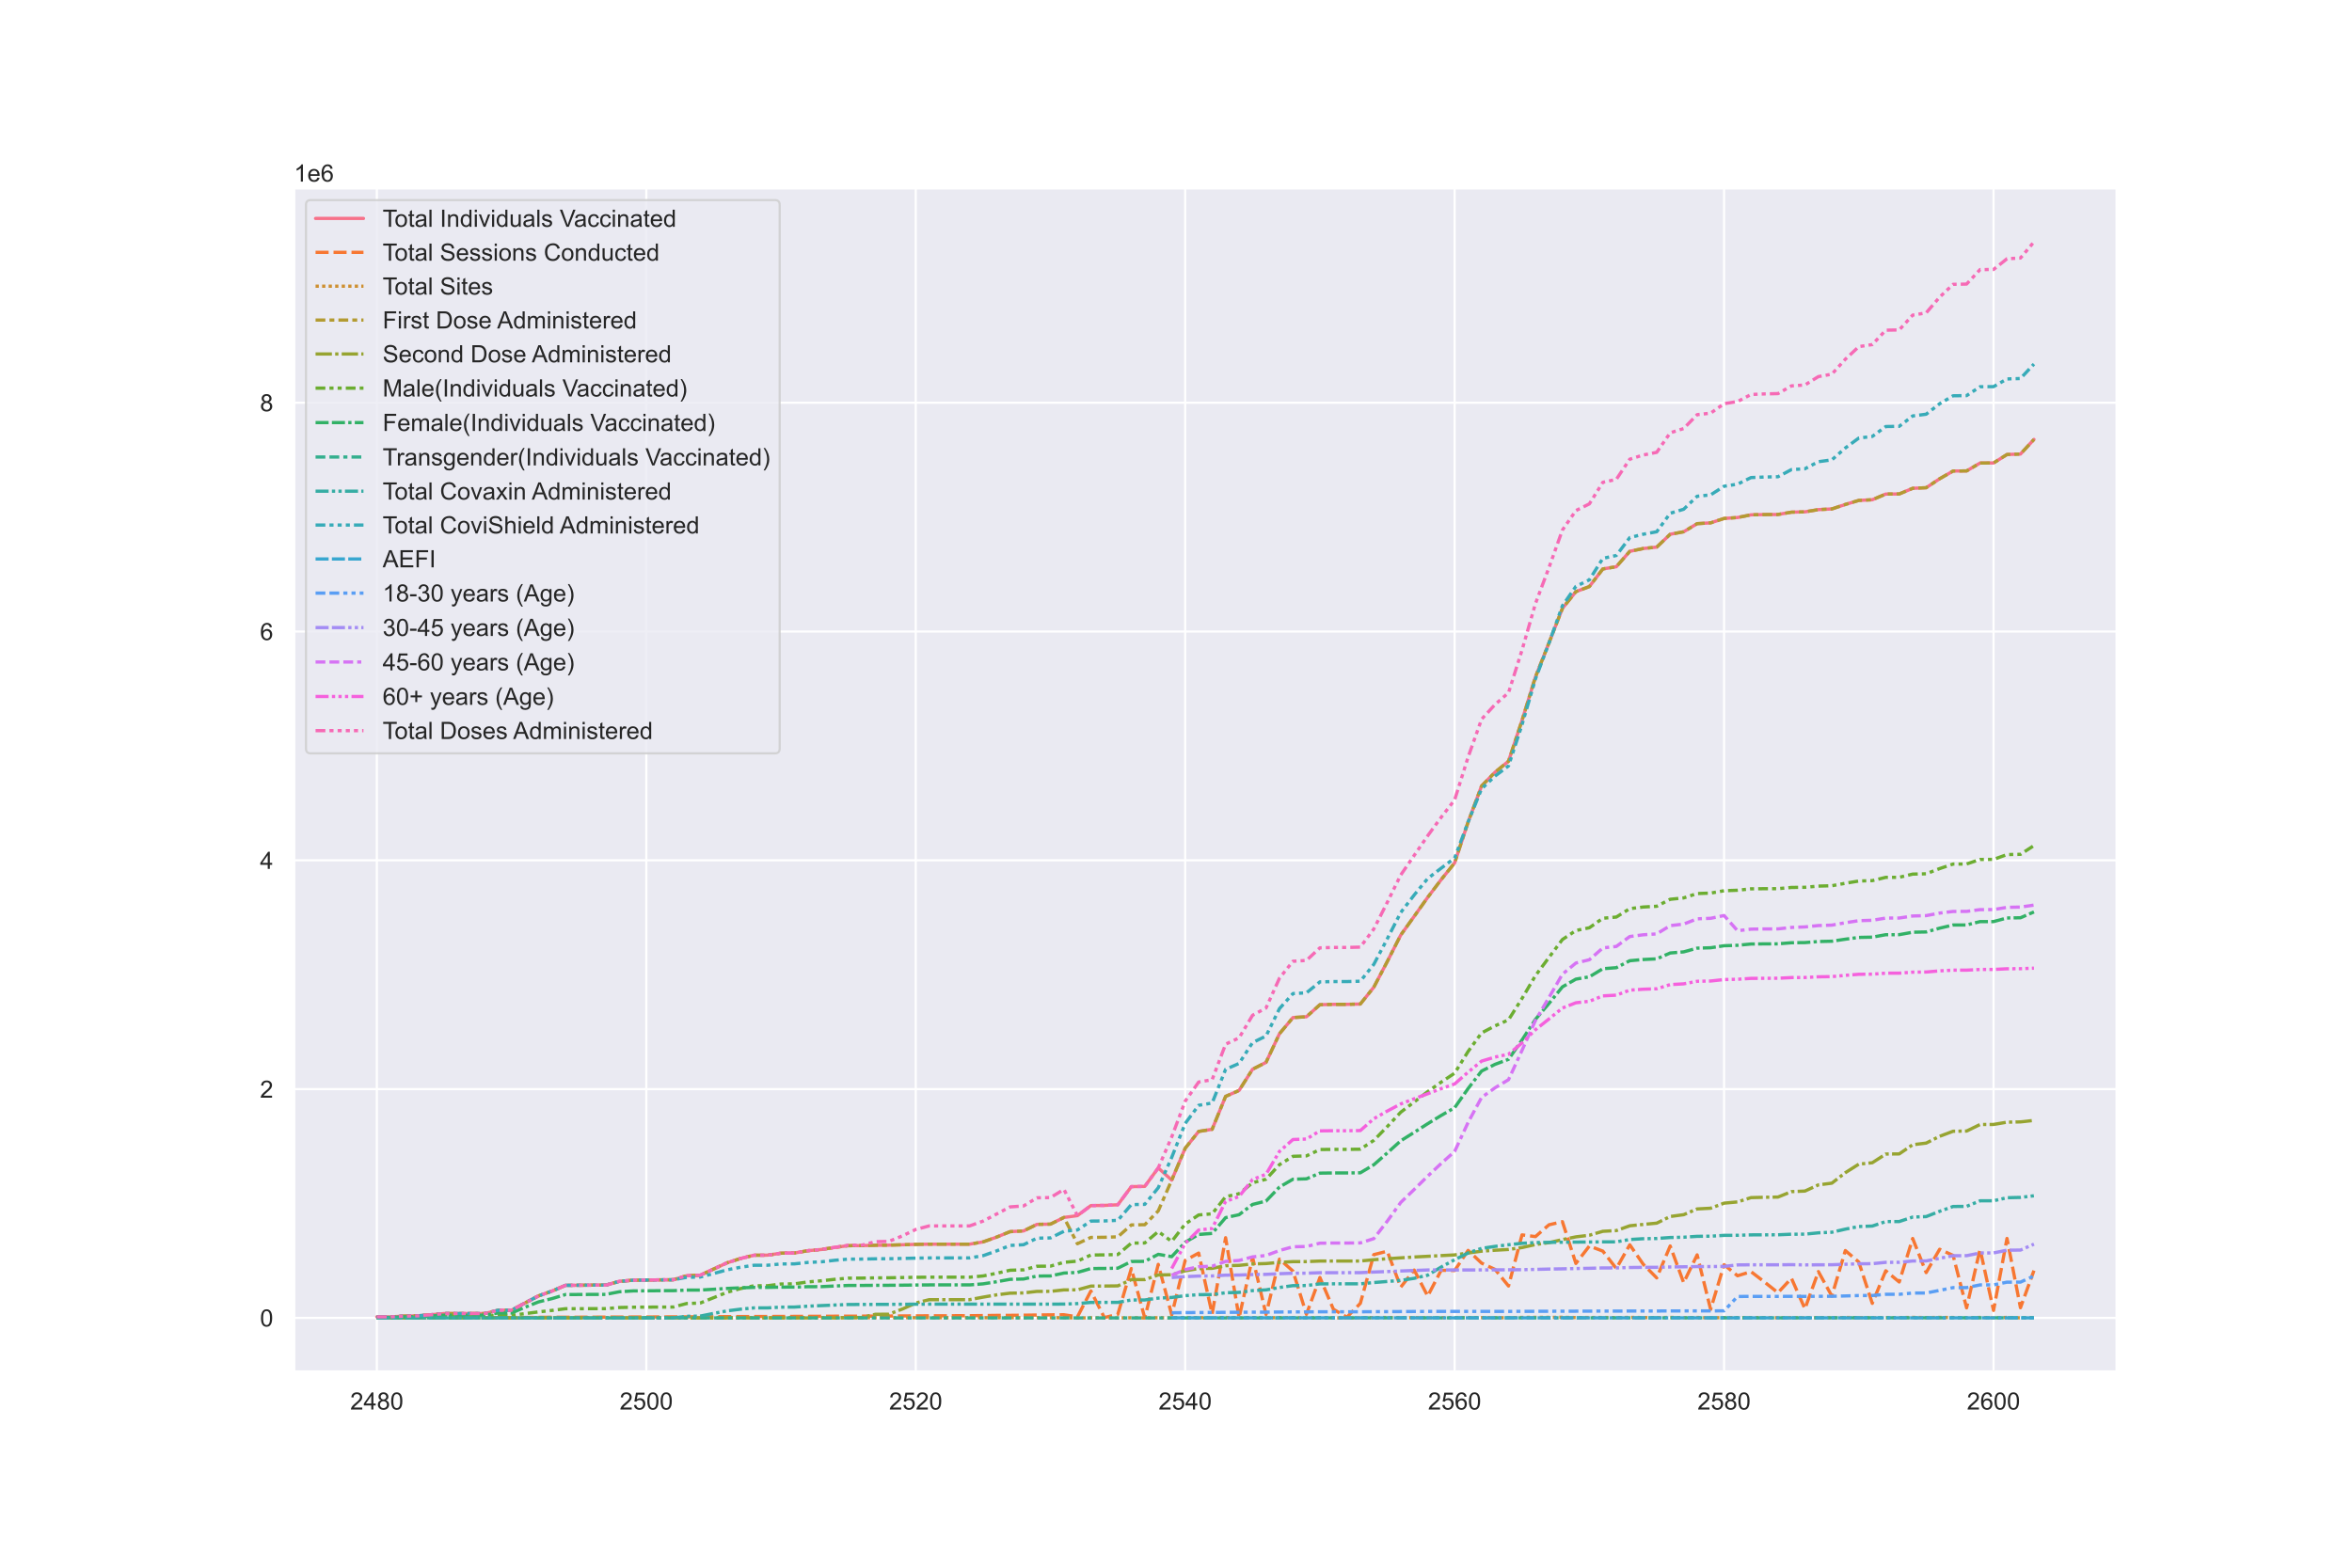 <?xml version="1.0" encoding="utf-8" standalone="no"?>
<!DOCTYPE svg PUBLIC "-//W3C//DTD SVG 1.1//EN"
  "http://www.w3.org/Graphics/SVG/1.1/DTD/svg11.dtd">
<!-- Created with matplotlib (https://matplotlib.org/) -->
<svg height="720pt" version="1.1" viewBox="0 0 1080 720" width="1080pt" xmlns="http://www.w3.org/2000/svg" xmlns:xlink="http://www.w3.org/1999/xlink">
 <defs>
  <style type="text/css">*{stroke-linecap:butt;stroke-linejoin:round;}</style>
 </defs>
 <g id="figure_1">
  <g id="patch_1">
   <path d="M 0 720 
L 1080 720 
L 1080 0 
L 0 0 
z
" style="fill:#ffffff;"/>
  </g>
  <g id="axes_1">
   <g id="patch_2">
    <path d="M 135 630 
L 972 630 
L 972 86.4 
L 135 86.4 
z
" style="fill:#eaeaf2;"/>
   </g>
   <g id="matplotlib.axis_1">
    <g id="xtick_1">
     <g id="line2d_1">
      <path clip-path="url(#pfcb70e9e7f)" d="M 173.045 630 
L 173.045 86.4 
" style="fill:none;stroke:#ffffff;stroke-linecap:round;"/>
     </g>
     <g id="text_1">
      <!-- 2480 -->
      <g style="fill:#262626;" transform="translate(160.811 647.374)scale(0.11 -0.11)">
       <defs>
        <path d="M 50.344 8.453 
L 50.344 0 
L 3.031 0 
Q 2.938 3.172 4.047 6.109 
Q 5.859 10.938 9.828 15.625 
Q 13.812 20.312 21.344 26.469 
Q 33.016 36.031 37.109 41.625 
Q 41.219 47.219 41.219 52.203 
Q 41.219 57.422 37.469 61 
Q 33.734 64.594 27.734 64.594 
Q 21.391 64.594 17.578 60.781 
Q 13.766 56.984 13.719 50.25 
L 4.688 51.172 
Q 5.609 61.281 11.656 66.578 
Q 17.719 71.875 27.938 71.875 
Q 38.234 71.875 44.234 66.156 
Q 50.25 60.453 50.25 52 
Q 50.25 47.703 48.484 43.547 
Q 46.734 39.406 42.656 34.812 
Q 38.578 30.219 29.109 22.219 
Q 21.188 15.578 18.938 13.203 
Q 16.703 10.844 15.234 8.453 
z
" id="ArialMT-50"/>
        <path d="M 32.328 0 
L 32.328 17.141 
L 1.266 17.141 
L 1.266 25.203 
L 33.938 71.578 
L 41.109 71.578 
L 41.109 25.203 
L 50.781 25.203 
L 50.781 17.141 
L 41.109 17.141 
L 41.109 0 
z
M 32.328 25.203 
L 32.328 57.469 
L 9.906 25.203 
z
" id="ArialMT-52"/>
        <path d="M 17.672 38.812 
Q 12.203 40.828 9.562 44.531 
Q 6.938 48.25 6.938 53.422 
Q 6.938 61.234 12.547 66.547 
Q 18.172 71.875 27.484 71.875 
Q 36.859 71.875 42.578 66.422 
Q 48.297 60.984 48.297 53.172 
Q 48.297 48.188 45.672 44.5 
Q 43.062 40.828 37.75 38.812 
Q 44.344 36.672 47.781 31.875 
Q 51.219 27.094 51.219 20.453 
Q 51.219 11.281 44.719 5.031 
Q 38.234 -1.219 27.641 -1.219 
Q 17.047 -1.219 10.547 5.047 
Q 4.047 11.328 4.047 20.703 
Q 4.047 27.688 7.594 32.391 
Q 11.141 37.109 17.672 38.812 
z
M 15.922 53.719 
Q 15.922 48.641 19.188 45.406 
Q 22.469 42.188 27.688 42.188 
Q 32.766 42.188 36.016 45.375 
Q 39.266 48.578 39.266 53.219 
Q 39.266 58.062 35.906 61.359 
Q 32.562 64.656 27.594 64.656 
Q 22.562 64.656 19.234 61.422 
Q 15.922 58.203 15.922 53.719 
z
M 13.094 20.656 
Q 13.094 16.891 14.875 13.375 
Q 16.656 9.859 20.172 7.922 
Q 23.688 6 27.734 6 
Q 34.031 6 38.125 10.047 
Q 42.234 14.109 42.234 20.359 
Q 42.234 26.703 38.016 30.859 
Q 33.797 35.016 27.438 35.016 
Q 21.234 35.016 17.156 30.906 
Q 13.094 26.812 13.094 20.656 
z
" id="ArialMT-56"/>
        <path d="M 4.156 35.297 
Q 4.156 48 6.766 55.734 
Q 9.375 63.484 14.516 67.672 
Q 19.672 71.875 27.484 71.875 
Q 33.25 71.875 37.594 69.547 
Q 41.938 67.234 44.766 62.859 
Q 47.609 58.5 49.219 52.219 
Q 50.828 45.953 50.828 35.297 
Q 50.828 22.703 48.234 14.969 
Q 45.656 7.234 40.5 3 
Q 35.359 -1.219 27.484 -1.219 
Q 17.141 -1.219 11.234 6.203 
Q 4.156 15.141 4.156 35.297 
z
M 13.188 35.297 
Q 13.188 17.672 17.312 11.828 
Q 21.438 6 27.484 6 
Q 33.547 6 37.672 11.859 
Q 41.797 17.719 41.797 35.297 
Q 41.797 52.984 37.672 58.781 
Q 33.547 64.594 27.391 64.594 
Q 21.344 64.594 17.719 59.469 
Q 13.188 52.938 13.188 35.297 
z
" id="ArialMT-48"/>
       </defs>
       <use xlink:href="#ArialMT-50"/>
       <use x="55.615" xlink:href="#ArialMT-52"/>
       <use x="111.23" xlink:href="#ArialMT-56"/>
       <use x="166.846" xlink:href="#ArialMT-48"/>
      </g>
     </g>
    </g>
    <g id="xtick_2">
     <g id="line2d_2">
      <path clip-path="url(#pfcb70e9e7f)" d="M 296.771 630 
L 296.771 86.4 
" style="fill:none;stroke:#ffffff;stroke-linecap:round;"/>
     </g>
     <g id="text_2">
      <!-- 2500 -->
      <g style="fill:#262626;" transform="translate(284.536 647.374)scale(0.11 -0.11)">
       <defs>
        <path d="M 4.156 18.75 
L 13.375 19.531 
Q 14.406 12.797 18.141 9.391 
Q 21.875 6 27.156 6 
Q 33.5 6 37.891 10.781 
Q 42.281 15.578 42.281 23.484 
Q 42.281 31 38.062 35.344 
Q 33.844 39.703 27 39.703 
Q 22.75 39.703 19.328 37.766 
Q 15.922 35.844 13.969 32.766 
L 5.719 33.844 
L 12.641 70.609 
L 48.25 70.609 
L 48.25 62.203 
L 19.672 62.203 
L 15.828 42.969 
Q 22.266 47.469 29.344 47.469 
Q 38.719 47.469 45.156 40.969 
Q 51.609 34.469 51.609 24.266 
Q 51.609 14.547 45.953 7.469 
Q 39.062 -1.219 27.156 -1.219 
Q 17.391 -1.219 11.203 4.25 
Q 5.031 9.719 4.156 18.75 
z
" id="ArialMT-53"/>
       </defs>
       <use xlink:href="#ArialMT-50"/>
       <use x="55.615" xlink:href="#ArialMT-53"/>
       <use x="111.23" xlink:href="#ArialMT-48"/>
       <use x="166.846" xlink:href="#ArialMT-48"/>
      </g>
     </g>
    </g>
    <g id="xtick_3">
     <g id="line2d_3">
      <path clip-path="url(#pfcb70e9e7f)" d="M 420.496 630 
L 420.496 86.4 
" style="fill:none;stroke:#ffffff;stroke-linecap:round;"/>
     </g>
     <g id="text_3">
      <!-- 2520 -->
      <g style="fill:#262626;" transform="translate(408.262 647.374)scale(0.11 -0.11)">
       <use xlink:href="#ArialMT-50"/>
       <use x="55.615" xlink:href="#ArialMT-53"/>
       <use x="111.23" xlink:href="#ArialMT-50"/>
       <use x="166.846" xlink:href="#ArialMT-48"/>
      </g>
     </g>
    </g>
    <g id="xtick_4">
     <g id="line2d_4">
      <path clip-path="url(#pfcb70e9e7f)" d="M 544.221 630 
L 544.221 86.4 
" style="fill:none;stroke:#ffffff;stroke-linecap:round;"/>
     </g>
     <g id="text_4">
      <!-- 2540 -->
      <g style="fill:#262626;" transform="translate(531.987 647.374)scale(0.11 -0.11)">
       <use xlink:href="#ArialMT-50"/>
       <use x="55.615" xlink:href="#ArialMT-53"/>
       <use x="111.23" xlink:href="#ArialMT-52"/>
       <use x="166.846" xlink:href="#ArialMT-48"/>
      </g>
     </g>
    </g>
    <g id="xtick_5">
     <g id="line2d_5">
      <path clip-path="url(#pfcb70e9e7f)" d="M 667.946 630 
L 667.946 86.4 
" style="fill:none;stroke:#ffffff;stroke-linecap:round;"/>
     </g>
     <g id="text_5">
      <!-- 2560 -->
      <g style="fill:#262626;" transform="translate(655.712 647.374)scale(0.11 -0.11)">
       <defs>
        <path d="M 49.75 54.047 
L 41.016 53.375 
Q 39.844 58.547 37.703 60.891 
Q 34.125 64.656 28.906 64.656 
Q 24.703 64.656 21.531 62.312 
Q 17.391 59.281 14.984 53.469 
Q 12.594 47.656 12.5 36.922 
Q 15.672 41.75 20.266 44.094 
Q 24.859 46.438 29.891 46.438 
Q 38.672 46.438 44.844 39.969 
Q 51.031 33.5 51.031 23.25 
Q 51.031 16.5 48.125 10.719 
Q 45.219 4.938 40.141 1.859 
Q 35.062 -1.219 28.609 -1.219 
Q 17.625 -1.219 10.688 6.859 
Q 3.766 14.938 3.766 33.5 
Q 3.766 54.25 11.422 63.672 
Q 18.109 71.875 29.438 71.875 
Q 37.891 71.875 43.281 67.141 
Q 48.688 62.406 49.75 54.047 
z
M 13.875 23.188 
Q 13.875 18.656 15.797 14.5 
Q 17.719 10.359 21.188 8.172 
Q 24.656 6 28.469 6 
Q 34.031 6 38.031 10.484 
Q 42.047 14.984 42.047 22.703 
Q 42.047 30.125 38.078 34.391 
Q 34.125 38.672 28.125 38.672 
Q 22.172 38.672 18.016 34.391 
Q 13.875 30.125 13.875 23.188 
z
" id="ArialMT-54"/>
       </defs>
       <use xlink:href="#ArialMT-50"/>
       <use x="55.615" xlink:href="#ArialMT-53"/>
       <use x="111.23" xlink:href="#ArialMT-54"/>
       <use x="166.846" xlink:href="#ArialMT-48"/>
      </g>
     </g>
    </g>
    <g id="xtick_6">
     <g id="line2d_6">
      <path clip-path="url(#pfcb70e9e7f)" d="M 791.671 630 
L 791.671 86.4 
" style="fill:none;stroke:#ffffff;stroke-linecap:round;"/>
     </g>
     <g id="text_6">
      <!-- 2580 -->
      <g style="fill:#262626;" transform="translate(779.437 647.374)scale(0.11 -0.11)">
       <use xlink:href="#ArialMT-50"/>
       <use x="55.615" xlink:href="#ArialMT-53"/>
       <use x="111.23" xlink:href="#ArialMT-56"/>
       <use x="166.846" xlink:href="#ArialMT-48"/>
      </g>
     </g>
    </g>
    <g id="xtick_7">
     <g id="line2d_7">
      <path clip-path="url(#pfcb70e9e7f)" d="M 915.396 630 
L 915.396 86.4 
" style="fill:none;stroke:#ffffff;stroke-linecap:round;"/>
     </g>
     <g id="text_7">
      <!-- 2600 -->
      <g style="fill:#262626;" transform="translate(903.162 647.374)scale(0.11 -0.11)">
       <use xlink:href="#ArialMT-50"/>
       <use x="55.615" xlink:href="#ArialMT-54"/>
       <use x="111.23" xlink:href="#ArialMT-48"/>
       <use x="166.846" xlink:href="#ArialMT-48"/>
      </g>
     </g>
    </g>
   </g>
   <g id="matplotlib.axis_2">
    <g id="ytick_1">
     <g id="line2d_8">
      <path clip-path="url(#pfcb70e9e7f)" d="M 135 605.291 
L 972 605.291 
" style="fill:none;stroke:#ffffff;stroke-linecap:round;"/>
     </g>
     <g id="text_8">
      <!-- 0 -->
      <g style="fill:#262626;" transform="translate(119.383 609.228)scale(0.11 -0.11)">
       <use xlink:href="#ArialMT-48"/>
      </g>
     </g>
    </g>
    <g id="ytick_2">
     <g id="line2d_9">
      <path clip-path="url(#pfcb70e9e7f)" d="M 135 500.208 
L 972 500.208 
" style="fill:none;stroke:#ffffff;stroke-linecap:round;"/>
     </g>
     <g id="text_9">
      <!-- 2 -->
      <g style="fill:#262626;" transform="translate(119.383 504.145)scale(0.11 -0.11)">
       <use xlink:href="#ArialMT-50"/>
      </g>
     </g>
    </g>
    <g id="ytick_3">
     <g id="line2d_10">
      <path clip-path="url(#pfcb70e9e7f)" d="M 135 395.125 
L 972 395.125 
" style="fill:none;stroke:#ffffff;stroke-linecap:round;"/>
     </g>
     <g id="text_10">
      <!-- 4 -->
      <g style="fill:#262626;" transform="translate(119.383 399.061)scale(0.11 -0.11)">
       <use xlink:href="#ArialMT-52"/>
      </g>
     </g>
    </g>
    <g id="ytick_4">
     <g id="line2d_11">
      <path clip-path="url(#pfcb70e9e7f)" d="M 135 290.042 
L 972 290.042 
" style="fill:none;stroke:#ffffff;stroke-linecap:round;"/>
     </g>
     <g id="text_11">
      <!-- 6 -->
      <g style="fill:#262626;" transform="translate(119.383 293.978)scale(0.11 -0.11)">
       <use xlink:href="#ArialMT-54"/>
      </g>
     </g>
    </g>
    <g id="ytick_5">
     <g id="line2d_12">
      <path clip-path="url(#pfcb70e9e7f)" d="M 135 184.958 
L 972 184.958 
" style="fill:none;stroke:#ffffff;stroke-linecap:round;"/>
     </g>
     <g id="text_12">
      <!-- 8 -->
      <g style="fill:#262626;" transform="translate(119.383 188.895)scale(0.11 -0.11)">
       <use xlink:href="#ArialMT-56"/>
      </g>
     </g>
    </g>
    <g id="text_13">
     <!-- 1e6 -->
     <g style="fill:#262626;" transform="translate(135 83.4)scale(0.11 -0.11)">
      <defs>
       <path d="M 37.25 0 
L 28.469 0 
L 28.469 56 
Q 25.297 52.984 20.141 49.953 
Q 14.984 46.922 10.891 45.406 
L 10.891 53.906 
Q 18.266 57.375 23.781 62.297 
Q 29.297 67.234 31.594 71.875 
L 37.25 71.875 
z
" id="ArialMT-49"/>
       <path d="M 42.094 16.703 
L 51.172 15.578 
Q 49.031 7.625 43.219 3.219 
Q 37.406 -1.172 28.375 -1.172 
Q 17 -1.172 10.328 5.828 
Q 3.656 12.844 3.656 25.484 
Q 3.656 38.578 10.391 45.797 
Q 17.141 53.031 27.875 53.031 
Q 38.281 53.031 44.875 45.953 
Q 51.469 38.875 51.469 26.031 
Q 51.469 25.25 51.422 23.688 
L 12.75 23.688 
Q 13.234 15.141 17.578 10.594 
Q 21.922 6.062 28.422 6.062 
Q 33.25 6.062 36.672 8.594 
Q 40.094 11.141 42.094 16.703 
z
M 13.234 30.906 
L 42.188 30.906 
Q 41.609 37.453 38.875 40.719 
Q 34.672 45.797 27.984 45.797 
Q 21.922 45.797 17.797 41.75 
Q 13.672 37.703 13.234 30.906 
z
" id="ArialMT-101"/>
      </defs>
      <use xlink:href="#ArialMT-49"/>
      <use x="55.615" xlink:href="#ArialMT-101"/>
      <use x="111.23" xlink:href="#ArialMT-54"/>
     </g>
    </g>
   </g>
   <g id="line2d_13">
    <path clip-path="url(#pfcb70e9e7f)" d="M 173.045 604.795 
L 179.232 604.795 
L 185.418 604.454 
L 191.604 604.324 
L 197.79 603.832 
L 203.977 603.272 
L 210.163 603.272 
L 216.349 603.272 
L 222.535 603.272 
L 228.722 601.777 
L 234.908 601.777 
L 241.094 598.403 
L 247.28 595.17 
L 253.467 592.963 
L 259.653 590.328 
L 265.839 590.291 
L 272.025 590.236 
L 278.212 590.218 
L 284.398 588.497 
L 290.584 587.975 
L 296.771 587.883 
L 302.957 587.803 
L 309.143 587.759 
L 315.329 585.896 
L 321.516 585.666 
L 327.702 582.818 
L 333.888 579.961 
L 340.074 577.991 
L 346.261 576.484 
L 352.447 576.474 
L 358.633 575.555 
L 364.819 575.469 
L 371.006 574.415 
L 377.192 573.854 
L 383.378 572.884 
L 389.564 572.104 
L 395.751 572.072 
L 401.937 571.922 
L 408.123 571.867 
L 414.309 571.695 
L 420.496 571.513 
L 426.682 571.417 
L 432.868 571.417 
L 439.054 571.417 
L 445.241 571.417 
L 451.427 570.365 
L 457.613 568.179 
L 463.799 565.667 
L 469.986 565.34 
L 476.172 562.322 
L 482.358 562.213 
L 488.544 559.145 
L 494.731 558.31 
L 500.917 553.695 
L 507.103 553.61 
L 513.289 553.327 
L 519.476 544.995 
L 525.662 544.878 
L 531.848 536.409 
L 538.034 542.003 
L 544.221 527.366 
L 550.407 519.644 
L 556.593 518.659 
L 562.779 503.548 
L 568.966 500.817 
L 575.152 491.082 
L 581.338 487.916 
L 587.524 474.745 
L 593.711 467.347 
L 599.897 466.977 
L 606.083 461.435 
L 612.269 461.275 
L 618.456 461.275 
L 624.642 461.123 
L 630.828 453.401 
L 637.014 441.616 
L 643.201 429.443 
L 649.387 420.828 
L 655.573 412.151 
L 661.759 403.985 
L 667.946 396.309 
L 674.132 377.529 
L 680.318 360.989 
L 686.504 354.654 
L 692.691 349.598 
L 698.877 330.913 
L 705.063 310.891 
L 711.249 295.299 
L 717.436 279.415 
L 723.622 271.73 
L 729.808 269.399 
L 735.994 261.306 
L 742.181 260.285 
L 748.367 253.212 
L 754.553 251.917 
L 760.739 251.274 
L 766.926 245.374 
L 773.112 244.227 
L 779.298 240.506 
L 785.484 240.138 
L 791.671 238.112 
L 797.857 237.685 
L 804.043 236.445 
L 810.229 236.322 
L 816.416 236.289 
L 822.602 235.226 
L 828.788 235.082 
L 834.975 234.054 
L 841.161 233.742 
L 847.347 231.682 
L 853.533 229.828 
L 859.72 229.527 
L 865.906 226.906 
L 872.092 226.862 
L 878.278 224.267 
L 884.465 223.997 
L 890.651 219.878 
L 896.837 216.329 
L 903.023 216.29 
L 909.21 212.656 
L 915.396 212.633 
L 921.582 208.741 
L 927.768 208.537 
L 933.955 201.828 
" style="fill:none;stroke:#f77189;stroke-linecap:round;stroke-width:1.5;"/>
   </g>
   <g id="line2d_14">
    <path clip-path="url(#pfcb70e9e7f)" d="M 173.045 605.281 
L 179.232 605.267 
L 185.418 605.266 
L 191.604 605.258 
L 197.79 605.249 
L 203.977 605.249 
L 210.163 605.233 
L 216.349 605.199 
L 222.535 605.195 
L 228.722 605.17 
L 234.908 605.134 
L 241.094 605.084 
L 247.28 605.022 
L 253.467 604.971 
L 259.653 604.97 
L 265.839 604.961 
L 272.025 604.942 
L 278.212 604.904 
L 284.398 604.879 
L 290.584 604.871 
L 296.771 604.866 
L 302.957 604.82 
L 309.143 604.808 
L 315.329 604.792 
L 321.516 604.76 
L 327.702 604.724 
L 333.888 604.688 
L 340.074 604.655 
L 346.261 604.637 
L 352.447 604.618 
L 358.633 604.608 
L 364.819 604.583 
L 371.006 604.558 
L 377.192 604.524 
L 383.378 604.496 
L 389.564 604.481 
L 395.751 604.467 
L 401.937 604.452 
L 408.123 604.419 
L 414.309 604.375 
L 420.496 604.33 
L 426.682 604.322 
L 432.868 604.322 
L 439.054 604.261 
L 445.241 604.273 
L 451.427 604.201 
L 457.613 604.12 
L 463.799 604.102 
L 469.986 604.036 
L 476.172 603.952 
L 482.358 603.872 
L 488.544 603.828 
L 494.731 604.794 
L 500.917 592.924 
L 507.103 605.133 
L 513.289 603.627 
L 519.476 582.629 
L 525.662 605.291 
L 531.848 580.701 
L 538.034 603.883 
L 544.221 578.868 
L 550.407 575.507 
L 556.593 603.49 
L 562.779 568.457 
L 568.966 605.22 
L 575.152 577.424 
L 581.338 603.663 
L 587.524 578.293 
L 593.711 583.781 
L 599.897 603.617 
L 606.083 586.72 
L 612.269 601.302 
L 618.456 604.952 
L 624.642 598.607 
L 630.828 576.221 
L 637.014 574.661 
L 643.201 591.159 
L 649.387 583.307 
L 655.573 595.256 
L 661.759 583.402 
L 667.946 583.517 
L 674.132 574.273 
L 680.318 580.116 
L 686.504 583.013 
L 692.691 590.631 
L 698.877 567.153 
L 705.063 567.938 
L 711.249 562.525 
L 717.436 561.093 
L 723.622 580.268 
L 729.808 572.264 
L 735.994 574.604 
L 742.181 582.607 
L 748.367 571.702 
L 754.553 580.656 
L 760.739 586.9 
L 766.926 572.257 
L 773.112 589.097 
L 779.298 576.337 
L 785.484 601.364 
L 791.671 580.842 
L 797.857 585.927 
L 804.043 584.048 
L 810.229 588.794 
L 816.416 593.712 
L 822.602 587.083 
L 828.788 601.085 
L 834.975 584.014 
L 841.161 595.24 
L 847.347 574.344 
L 853.533 579.642 
L 859.72 598.599 
L 865.906 583.641 
L 872.092 588.783 
L 878.278 568.812 
L 884.465 584.464 
L 890.651 573.755 
L 896.837 576.584 
L 903.023 600.664 
L 909.21 573.691 
L 915.396 601.844 
L 921.582 568.794 
L 927.768 600.601 
L 933.955 583.55 
" style="fill:none;stroke:#f77732;stroke-dasharray:6,2.25;stroke-dashoffset:0;stroke-width:1.5;"/>
   </g>
   <g id="line2d_15">
    <path clip-path="url(#pfcb70e9e7f)" d="M 173.045 605.283 
L 179.232 605.283 
L 185.418 605.283 
L 191.604 605.283 
L 197.79 605.282 
L 203.977 605.282 
L 210.163 605.273 
L 216.349 605.265 
L 222.535 605.265 
L 228.722 605.254 
L 234.908 605.233 
L 241.094 605.221 
L 247.28 605.214 
L 253.467 605.21 
L 259.653 605.209 
L 265.839 605.209 
L 272.025 605.207 
L 278.212 605.205 
L 284.398 605.205 
L 290.584 605.205 
L 296.771 605.204 
L 302.957 605.197 
L 309.143 605.195 
L 315.329 605.195 
L 321.516 605.194 
L 327.702 605.192 
L 333.888 605.19 
L 340.074 605.189 
L 346.261 605.188 
L 352.447 605.188 
L 358.633 605.188 
L 364.819 605.187 
L 371.006 605.187 
L 377.192 605.186 
L 383.378 605.186 
L 389.564 605.186 
L 395.751 605.185 
L 401.937 605.185 
L 408.123 605.185 
L 414.309 605.185 
L 420.496 605.185 
L 426.682 605.185 
L 432.868 605.185 
L 439.054 605.184 
L 445.241 605.184 
L 451.427 605.184 
L 457.613 605.184 
L 463.799 605.183 
L 469.986 605.183 
L 476.172 605.182 
L 482.358 605.18 
L 488.544 605.179 
L 494.731 605.288 
L 500.917 605.242 
L 507.103 605.29 
L 513.289 605.286 
L 519.476 605.209 
L 525.662 605.291 
L 531.848 605.194 
L 538.034 605.287 
L 544.221 605.187 
L 550.407 605.152 
L 556.593 605.284 
L 562.779 605.079 
L 568.966 605.29 
L 575.152 605.121 
L 581.338 605.284 
L 587.524 605.119 
L 593.711 605.161 
L 599.897 605.284 
L 606.083 605.18 
L 612.269 605.272 
L 618.456 605.289 
L 624.642 605.266 
L 630.828 605.117 
L 637.014 605.088 
L 643.201 605.22 
L 649.387 605.162 
L 655.573 605.25 
L 661.759 605.167 
L 667.946 605.186 
L 674.132 605.102 
L 680.318 605.145 
L 686.504 605.182 
L 692.691 605.203 
L 698.877 605.052 
L 705.063 605.035 
L 711.249 605.025 
L 717.436 605.009 
L 723.622 605.119 
L 729.808 605.088 
L 735.994 605.073 
L 742.181 605.144 
L 748.367 605.05 
L 754.553 605.123 
L 760.739 605.168 
L 766.926 605.042 
L 773.112 605.183 
L 779.298 605.076 
L 785.484 605.269 
L 791.671 605.113 
L 797.857 605.146 
L 804.043 605.145 
L 810.229 605.168 
L 816.416 605.215 
L 822.602 605.169 
L 828.788 605.267 
L 834.975 605.158 
L 841.161 605.231 
L 847.347 605.085 
L 853.533 605.122 
L 859.72 605.253 
L 865.906 605.15 
L 872.092 605.16 
L 878.278 605.042 
L 884.465 605.133 
L 890.651 605.065 
L 896.837 605.094 
L 903.023 605.265 
L 909.21 605.07 
L 915.396 605.272 
L 921.582 605.056 
L 927.768 605.269 
L 933.955 605.158 
" style="fill:none;stroke:#ce9032;stroke-dasharray:1.5,1.5;stroke-dashoffset:0;stroke-width:1.5;"/>
   </g>
   <g id="line2d_16">
    <path clip-path="url(#pfcb70e9e7f)" d="M 173.045 604.795 
L 179.232 604.795 
L 185.418 604.454 
L 191.604 604.324 
L 197.79 603.832 
L 203.977 603.272 
L 210.163 603.272 
L 216.349 603.272 
L 222.535 603.272 
L 228.722 601.777 
L 234.908 601.777 
L 241.094 598.403 
L 247.28 595.17 
L 253.467 592.963 
L 259.653 590.328 
L 265.839 590.291 
L 272.025 590.236 
L 278.212 590.218 
L 284.398 588.497 
L 290.584 587.975 
L 296.771 587.883 
L 302.957 587.803 
L 309.143 587.759 
L 315.329 585.896 
L 321.516 585.666 
L 327.702 582.818 
L 333.888 579.961 
L 340.074 577.991 
L 346.261 576.484 
L 352.447 576.474 
L 358.633 575.555 
L 364.819 575.469 
L 371.006 574.415 
L 377.192 573.854 
L 383.378 572.884 
L 389.564 572.104 
L 395.751 572.072 
L 401.937 571.922 
L 408.123 571.867 
L 414.309 571.695 
L 420.496 571.513 
L 426.682 571.417 
L 432.868 571.417 
L 439.054 571.417 
L 445.241 571.417 
L 451.427 570.365 
L 457.613 568.179 
L 463.799 565.667 
L 469.986 565.34 
L 476.172 562.322 
L 482.358 562.213 
L 488.544 559.145 
L 494.731 571.218 
L 500.917 568.311 
L 507.103 568.249 
L 513.289 568.046 
L 519.476 562.579 
L 525.662 562.477 
L 531.848 556.137 
L 538.034 542.003 
L 544.221 527.366 
L 550.407 519.644 
L 556.593 518.659 
L 562.779 503.548 
L 568.966 500.817 
L 575.152 491.082 
L 581.338 487.916 
L 587.524 474.745 
L 593.711 467.347 
L 599.897 466.977 
L 606.083 461.435 
L 612.269 461.275 
L 618.456 461.275 
L 624.642 461.123 
L 630.828 453.401 
L 637.014 441.616 
L 643.201 429.443 
L 649.387 420.828 
L 655.573 412.151 
L 661.759 403.985 
L 667.946 396.309 
L 674.132 377.529 
L 680.318 360.989 
L 686.504 354.654 
L 692.691 349.598 
L 698.877 330.913 
L 705.063 310.891 
L 711.249 295.299 
L 717.436 279.415 
L 723.622 271.73 
L 729.808 269.399 
L 735.994 261.306 
L 742.181 260.285 
L 748.367 253.212 
L 754.553 251.917 
L 760.739 251.274 
L 766.926 245.374 
L 773.112 244.227 
L 779.298 240.506 
L 785.484 240.138 
L 791.671 238.112 
L 797.857 237.685 
L 804.043 236.445 
L 810.229 236.322 
L 816.416 236.289 
L 822.602 235.226 
L 828.788 235.082 
L 834.975 234.054 
L 841.161 233.742 
L 847.347 231.682 
L 853.533 229.828 
L 859.72 229.527 
L 865.906 226.906 
L 872.092 226.862 
L 878.278 224.267 
L 884.465 223.997 
L 890.651 219.878 
L 896.837 216.329 
L 903.023 216.29 
L 909.21 212.656 
L 915.396 212.633 
L 921.582 208.741 
L 927.768 208.537 
L 933.955 201.828 
" style="fill:none;stroke:#b39b32;stroke-dasharray:4.5,1.875,2.25,1.875;stroke-dashoffset:0;stroke-width:1.5;"/>
   </g>
   <g id="line2d_17">
    <path clip-path="url(#pfcb70e9e7f)" d="M 173.045 605.291 
L 179.232 605.291 
L 185.418 605.291 
L 191.604 605.291 
L 197.79 605.291 
L 203.977 605.291 
L 210.163 605.291 
L 216.349 605.291 
L 222.535 605.291 
L 228.722 605.291 
L 234.908 605.291 
L 241.094 605.291 
L 247.28 605.291 
L 253.467 605.291 
L 259.653 605.291 
L 265.839 605.291 
L 272.025 605.291 
L 278.212 605.291 
L 284.398 605.291 
L 290.584 605.291 
L 296.771 605.291 
L 302.957 605.291 
L 309.143 605.291 
L 315.329 605.291 
L 321.516 605.291 
L 327.702 605.291 
L 333.888 605.291 
L 340.074 605.291 
L 346.261 605.291 
L 352.447 605.291 
L 358.633 605.291 
L 364.819 605.291 
L 371.006 605.291 
L 377.192 605.29 
L 383.378 605.29 
L 389.564 605.091 
L 395.751 605.091 
L 401.937 603.627 
L 408.123 603.576 
L 414.309 601.232 
L 420.496 598.442 
L 426.682 596.902 
L 432.868 596.902 
L 439.054 596.902 
L 445.241 596.902 
L 451.427 595.741 
L 457.613 594.692 
L 463.799 593.922 
L 469.986 593.82 
L 476.172 593.099 
L 482.358 593.09 
L 488.544 592.413 
L 494.731 592.382 
L 500.917 590.674 
L 507.103 590.651 
L 513.289 590.572 
L 519.476 587.707 
L 525.662 587.692 
L 531.848 585.563 
L 538.034 585.457 
L 544.221 583.661 
L 550.407 582.598 
L 556.593 582.521 
L 562.779 581.309 
L 568.966 581.154 
L 575.152 580.495 
L 581.338 580.323 
L 587.524 579.773 
L 593.711 579.432 
L 599.897 579.413 
L 606.083 579.174 
L 612.269 579.162 
L 618.456 579.162 
L 624.642 579.152 
L 630.828 578.554 
L 637.014 578.11 
L 643.201 577.702 
L 649.387 577.308 
L 655.573 576.992 
L 661.759 576.673 
L 667.946 576.353 
L 674.132 575.47 
L 680.318 574.634 
L 686.504 574.202 
L 692.691 573.848 
L 698.877 572.976 
L 705.063 571.593 
L 711.249 570.706 
L 717.436 569.318 
L 723.622 568.058 
L 729.808 567.316 
L 735.994 565.504 
L 742.181 565.178 
L 748.367 562.973 
L 754.553 562.348 
L 760.739 561.763 
L 766.926 558.704 
L 773.112 557.878 
L 779.298 555.24 
L 785.484 554.908 
L 791.671 552.582 
L 797.857 552.014 
L 804.043 550.037 
L 810.229 549.881 
L 816.416 549.781 
L 822.602 547.289 
L 828.788 547.025 
L 834.975 544.195 
L 841.161 543.397 
L 847.347 538.588 
L 853.533 534.668 
L 859.72 534.017 
L 865.906 530.028 
L 872.092 529.959 
L 878.278 525.744 
L 884.465 524.998 
L 890.651 521.869 
L 896.837 519.555 
L 903.023 519.468 
L 909.21 516.459 
L 915.396 516.428 
L 921.582 515.386 
L 927.768 515.257 
L 933.955 514.572 
" style="fill:none;stroke:#97a431;stroke-dasharray:7.5,1.5,1.5,1.5;stroke-dashoffset:0;stroke-width:1.5;"/>
   </g>
   <g id="line2d_18">
    <path clip-path="url(#pfcb70e9e7f)" d="M 173.045 605.025 
L 179.232 605.025 
L 185.418 604.934 
L 191.604 604.867 
L 197.79 604.715 
L 203.977 604.542 
L 210.163 604.542 
L 216.349 604.542 
L 222.535 604.542 
L 228.722 604.061 
L 234.908 604.061 
L 241.094 603.314 
L 247.28 602.524 
L 253.467 601.843 
L 259.653 601.061 
L 265.839 601.054 
L 272.025 601.035 
L 278.212 601.028 
L 284.398 600.509 
L 290.584 600.375 
L 296.771 600.329 
L 302.957 600.311 
L 309.143 600.29 
L 315.329 598.67 
L 321.516 598.469 
L 327.702 595.985 
L 333.888 593.506 
L 340.074 591.811 
L 346.261 590.511 
L 352.447 590.502 
L 358.633 589.707 
L 364.819 589.638 
L 371.006 588.752 
L 377.192 588.228 
L 383.378 587.553 
L 389.564 587.022 
L 395.751 586.995 
L 401.937 586.902 
L 408.123 586.857 
L 414.309 586.737 
L 420.496 586.629 
L 426.682 586.583 
L 432.868 586.583 
L 439.054 586.583 
L 445.241 586.583 
L 451.427 586.014 
L 457.613 584.791 
L 463.799 583.392 
L 469.986 583.211 
L 476.172 581.558 
L 482.358 581.495 
L 488.544 579.757 
L 494.731 579.21 
L 500.917 576.389 
L 507.103 576.34 
L 513.289 576.176 
L 519.476 570.923 
L 525.662 570.86 
L 531.848 565.62 
L 538.034 570.15 
L 544.221 562.16 
L 550.407 557.998 
L 556.593 557.483 
L 562.779 549.619 
L 568.966 548.239 
L 575.152 543.217 
L 581.338 541.596 
L 587.524 534.874 
L 593.711 531.068 
L 599.897 530.871 
L 606.083 527.951 
L 612.269 527.873 
L 618.456 527.873 
L 624.642 527.795 
L 630.828 523.756 
L 637.014 517.416 
L 643.201 510.815 
L 649.387 506.087 
L 655.573 501.374 
L 661.759 496.996 
L 667.946 492.878 
L 674.132 482.911 
L 680.318 474.395 
L 686.504 471.148 
L 692.691 468.391 
L 698.877 458.585 
L 705.063 448.071 
L 711.249 439.738 
L 717.436 431.496 
L 723.622 427.361 
L 729.808 426.095 
L 735.994 421.728 
L 742.181 421.178 
L 748.367 417.31 
L 754.553 416.571 
L 760.739 416.227 
L 766.926 413.018 
L 773.112 412.389 
L 779.298 410.38 
L 785.484 410.185 
L 791.671 409.091 
L 797.857 408.871 
L 804.043 408.22 
L 810.229 408.156 
L 816.416 408.141 
L 822.602 407.583 
L 828.788 407.508 
L 834.975 406.965 
L 841.161 406.799 
L 847.347 405.664 
L 853.533 404.628 
L 859.72 404.453 
L 865.906 402.95 
L 872.092 402.927 
L 878.278 401.455 
L 884.465 401.312 
L 890.651 398.927 
L 896.837 396.836 
L 903.023 396.814 
L 909.21 394.721 
L 915.396 394.709 
L 921.582 392.479 
L 927.768 392.367 
L 933.955 388.345 
" style="fill:none;stroke:#6cad31;stroke-dasharray:4.5,1.875,1.875,1.875,1.875,1.875;stroke-dashoffset:0;stroke-width:1.5;"/>
   </g>
   <g id="line2d_19">
    <path clip-path="url(#pfcb70e9e7f)" d="M 173.045 605.061 
L 179.232 605.061 
L 185.418 604.811 
L 191.604 604.748 
L 197.79 604.408 
L 203.977 604.021 
L 210.163 604.021 
L 216.349 604.021 
L 222.535 604.021 
L 228.722 603.007 
L 234.908 603.007 
L 241.094 600.38 
L 247.28 597.937 
L 253.467 596.411 
L 259.653 594.558 
L 265.839 594.529 
L 272.025 594.491 
L 278.212 594.481 
L 284.398 593.279 
L 290.584 592.891 
L 296.771 592.845 
L 302.957 592.784 
L 309.143 592.761 
L 315.329 592.517 
L 321.516 592.489 
L 327.702 592.125 
L 333.888 591.746 
L 340.074 591.471 
L 346.261 591.264 
L 352.447 591.263 
L 358.633 591.139 
L 364.819 591.122 
L 371.006 590.954 
L 377.192 590.918 
L 383.378 590.623 
L 389.564 590.373 
L 395.751 590.368 
L 401.937 590.312 
L 408.123 590.301 
L 414.309 590.249 
L 420.496 590.176 
L 426.682 590.125 
L 432.868 590.125 
L 439.054 590.125 
L 445.241 590.125 
L 451.427 589.642 
L 457.613 588.68 
L 463.799 587.567 
L 469.986 587.421 
L 476.172 586.056 
L 482.358 586.011 
L 488.544 584.681 
L 494.731 584.393 
L 500.917 582.599 
L 507.103 582.562 
L 513.289 582.444 
L 519.476 579.366 
L 525.662 579.312 
L 531.848 576.084 
L 538.034 577.147 
L 544.221 570.504 
L 550.407 566.944 
L 556.593 566.474 
L 562.779 559.229 
L 568.966 557.879 
L 575.152 553.167 
L 581.338 551.623 
L 587.524 545.175 
L 593.711 541.585 
L 599.897 541.411 
L 606.083 538.79 
L 612.269 538.709 
L 618.456 538.708 
L 624.642 538.635 
L 630.828 534.953 
L 637.014 529.51 
L 643.201 523.939 
L 649.387 520.053 
L 655.573 516.09 
L 661.759 512.303 
L 667.946 508.746 
L 674.132 499.934 
L 680.318 491.912 
L 686.504 488.824 
L 692.691 486.525 
L 698.877 477.649 
L 705.063 468.144 
L 711.249 460.887 
L 717.436 453.246 
L 723.622 449.698 
L 729.808 448.633 
L 735.994 444.908 
L 742.181 444.437 
L 748.367 441.234 
L 754.553 440.678 
L 760.739 440.38 
L 766.926 437.69 
L 773.112 437.172 
L 779.298 435.461 
L 785.484 435.288 
L 791.671 434.355 
L 797.857 434.148 
L 804.043 433.561 
L 810.229 433.501 
L 816.416 433.483 
L 822.602 432.978 
L 828.788 432.91 
L 834.975 432.425 
L 841.161 432.278 
L 847.347 431.354 
L 853.533 430.536 
L 859.72 430.41 
L 865.906 429.291 
L 872.092 429.272 
L 878.278 428.148 
L 884.465 428.022 
L 890.651 426.288 
L 896.837 424.831 
L 903.023 424.814 
L 909.21 423.273 
L 915.396 423.262 
L 921.582 421.602 
L 927.768 421.509 
L 933.955 418.824 
" style="fill:none;stroke:#32b166;stroke-dasharray:6,1.5,6,1.5,1.5,1.5;stroke-dashoffset:0;stroke-width:1.5;"/>
   </g>
   <g id="line2d_20">
    <path clip-path="url(#pfcb70e9e7f)" d="M 173.045 605.291 
L 179.232 605.291 
L 185.418 605.291 
L 191.604 605.291 
L 197.79 605.291 
L 203.977 605.291 
L 210.163 605.291 
L 216.349 605.291 
L 222.535 605.291 
L 228.722 605.291 
L 234.908 605.291 
L 241.094 605.291 
L 247.28 605.291 
L 253.467 605.291 
L 259.653 605.291 
L 265.839 605.291 
L 272.025 605.291 
L 278.212 605.291 
L 284.398 605.291 
L 290.584 605.291 
L 296.771 605.291 
L 302.957 605.291 
L 309.143 605.291 
L 315.329 605.291 
L 321.516 605.291 
L 327.702 605.291 
L 333.888 605.291 
L 340.074 605.291 
L 346.261 605.29 
L 352.447 605.29 
L 358.633 605.29 
L 364.819 605.29 
L 371.006 605.29 
L 377.192 605.29 
L 383.378 605.29 
L 389.564 605.29 
L 395.751 605.29 
L 401.937 605.29 
L 408.123 605.29 
L 414.309 605.29 
L 420.496 605.29 
L 426.682 605.29 
L 432.868 605.29 
L 439.054 605.29 
L 445.241 605.29 
L 451.427 605.29 
L 457.613 605.29 
L 463.799 605.29 
L 469.986 605.29 
L 476.172 605.289 
L 482.358 605.289 
L 488.544 605.289 
L 494.731 605.289 
L 500.917 605.289 
L 507.103 605.289 
L 513.289 605.289 
L 519.476 605.288 
L 525.662 605.288 
L 531.848 605.288 
L 538.034 605.288 
L 544.221 605.285 
L 550.407 605.284 
L 556.593 605.284 
L 562.779 605.282 
L 568.966 605.282 
L 575.152 605.28 
L 581.338 605.279 
L 587.524 605.277 
L 593.711 605.276 
L 599.897 605.276 
L 606.083 605.275 
L 612.269 605.275 
L 618.456 605.275 
L 624.642 605.275 
L 630.828 605.274 
L 637.014 605.273 
L 643.201 605.271 
L 649.387 605.27 
L 655.573 605.269 
L 661.759 605.268 
L 667.946 605.267 
L 674.132 605.266 
L 680.318 605.264 
L 686.504 605.263 
L 692.691 605.263 
L 698.877 605.261 
L 705.063 605.258 
L 711.249 605.257 
L 717.436 605.254 
L 723.622 605.253 
L 729.808 605.253 
L 735.994 605.251 
L 742.181 605.251 
L 748.367 605.25 
L 754.553 605.25 
L 760.739 605.25 
L 766.926 605.249 
L 773.112 605.248 
L 779.298 605.247 
L 785.484 605.247 
L 791.671 605.247 
L 797.857 605.247 
L 804.043 605.247 
L 810.229 605.247 
L 816.416 605.247 
L 822.602 605.247 
L 828.788 605.247 
L 834.975 605.247 
L 841.161 605.246 
L 847.347 605.246 
L 853.533 605.246 
L 859.72 605.246 
L 865.906 605.246 
L 872.092 605.246 
L 878.278 605.245 
L 884.465 605.245 
L 890.651 605.244 
L 896.837 605.244 
L 903.023 605.244 
L 909.21 605.243 
L 915.396 605.243 
L 921.582 605.243 
L 927.768 605.243 
L 933.955 605.241 
" style="fill:none;stroke:#34af8e;stroke-dasharray:4.5,1.875,4.5,1.875,1.875,1.875;stroke-dashoffset:0;stroke-width:1.5;"/>
   </g>
   <g id="line2d_21">
    <path clip-path="url(#pfcb70e9e7f)" d="M 173.045 605.291 
L 179.232 605.291 
L 185.418 605.291 
L 191.604 605.291 
L 197.79 605.291 
L 203.977 605.291 
L 210.163 605.291 
L 216.349 605.291 
L 222.535 605.291 
L 228.722 605.291 
L 234.908 605.291 
L 241.094 605.291 
L 247.28 605.291 
L 253.467 605.291 
L 259.653 605.291 
L 265.839 605.291 
L 272.025 605.291 
L 278.212 605.291 
L 284.398 605.291 
L 290.584 605.291 
L 296.771 605.291 
L 302.957 605.291 
L 309.143 605.291 
L 315.329 604.536 
L 321.516 604.446 
L 327.702 603.207 
L 333.888 602.055 
L 340.074 601.272 
L 346.261 600.68 
L 352.447 600.68 
L 358.633 600.338 
L 364.819 600.298 
L 371.006 599.9 
L 377.192 599.632 
L 383.378 599.367 
L 389.564 599.122 
L 395.751 599.103 
L 401.937 599.078 
L 408.123 599.061 
L 414.309 599.012 
L 420.496 598.979 
L 426.682 598.966 
L 432.868 598.966 
L 439.054 598.966 
L 445.241 598.966 
L 451.427 598.961 
L 457.613 598.961 
L 463.799 598.96 
L 469.986 598.96 
L 476.172 598.96 
L 482.358 598.96 
L 488.544 598.93 
L 494.731 598.709 
L 500.917 598.168 
L 507.103 598.159 
L 513.289 598.148 
L 519.476 597.042 
L 525.662 597.039 
L 531.848 596.194 
L 538.034 595.898 
L 544.221 595.063 
L 550.407 594.597 
L 556.593 594.581 
L 562.779 593.731 
L 568.966 593.57 
L 575.152 592.74 
L 581.338 592.414 
L 587.524 591.303 
L 593.711 590.456 
L 599.897 590.408 
L 606.083 589.66 
L 612.269 589.629 
L 618.456 589.629 
L 624.642 589.624 
L 630.828 589.043 
L 637.014 588.55 
L 643.201 588.052 
L 649.387 587.103 
L 655.573 585.663 
L 661.759 581.916 
L 667.946 578.58 
L 674.132 575.459 
L 680.318 573.348 
L 686.504 572.435 
L 692.691 571.679 
L 698.877 571.019 
L 705.063 570.671 
L 711.249 570.596 
L 717.436 570.517 
L 723.622 570.47 
L 729.808 570.414 
L 735.994 570.359 
L 742.181 570.344 
L 748.367 569.28 
L 754.553 568.911 
L 760.739 568.814 
L 766.926 568.353 
L 773.112 568.22 
L 779.298 567.82 
L 785.484 567.755 
L 791.671 567.374 
L 797.857 567.338 
L 804.043 567.146 
L 810.229 567.121 
L 816.416 567.111 
L 822.602 566.838 
L 828.788 566.816 
L 834.975 566.204 
L 841.161 565.933 
L 847.347 564.518 
L 853.533 563.307 
L 859.72 563.098 
L 865.906 561.037 
L 872.092 561.021 
L 878.278 558.975 
L 884.465 558.754 
L 890.651 556.325 
L 896.837 554.111 
L 903.023 554.061 
L 909.21 551.498 
L 915.396 551.483 
L 921.582 550.087 
L 927.768 549.944 
L 933.955 549.186 
" style="fill:none;stroke:#36ada4;stroke-dasharray:6,1.5,1.5,1.5,1.5,1.5;stroke-dashoffset:0;stroke-width:1.5;"/>
   </g>
   <g id="line2d_22">
    <path clip-path="url(#pfcb70e9e7f)" d="M 173.045 604.795 
L 179.232 604.795 
L 185.418 604.454 
L 191.604 604.324 
L 197.79 603.832 
L 203.977 603.272 
L 210.163 603.272 
L 216.349 603.272 
L 222.535 603.272 
L 228.722 601.777 
L 234.908 601.777 
L 241.094 598.403 
L 247.28 595.17 
L 253.467 592.963 
L 259.653 590.328 
L 265.839 590.291 
L 272.025 590.236 
L 278.212 590.218 
L 284.398 588.497 
L 290.584 587.975 
L 296.771 587.883 
L 302.957 587.803 
L 309.143 587.759 
L 315.329 586.65 
L 321.516 586.511 
L 327.702 584.902 
L 333.888 583.196 
L 340.074 582.01 
L 346.261 581.095 
L 352.447 581.085 
L 358.633 580.508 
L 364.819 580.462 
L 371.006 579.805 
L 377.192 579.513 
L 383.378 578.808 
L 389.564 578.273 
L 395.751 578.26 
L 401.937 578.135 
L 408.123 578.097 
L 414.309 577.973 
L 420.496 577.825 
L 426.682 577.741 
L 432.868 577.741 
L 439.054 577.741 
L 445.241 577.741 
L 451.427 576.695 
L 457.613 574.509 
L 463.799 571.997 
L 469.986 571.671 
L 476.172 568.653 
L 482.358 568.544 
L 488.544 565.506 
L 494.731 564.891 
L 500.917 560.818 
L 507.103 560.742 
L 513.289 560.47 
L 519.476 553.244 
L 525.662 553.13 
L 531.848 545.506 
L 538.034 531.562 
L 544.221 515.964 
L 550.407 507.645 
L 556.593 506.599 
L 562.779 491.125 
L 568.966 488.401 
L 575.152 478.838 
L 581.338 475.826 
L 587.524 463.215 
L 593.711 456.323 
L 599.897 455.982 
L 606.083 450.948 
L 612.269 450.809 
L 618.456 450.808 
L 624.642 450.651 
L 630.828 442.912 
L 637.014 431.176 
L 643.201 419.092 
L 649.387 411.033 
L 655.573 403.48 
L 661.759 398.742 
L 667.946 394.083 
L 674.132 377.54 
L 680.318 362.275 
L 686.504 356.42 
L 692.691 351.767 
L 698.877 332.87 
L 705.063 311.814 
L 711.249 295.409 
L 717.436 278.215 
L 723.622 269.317 
L 729.808 266.302 
L 735.994 256.45 
L 742.181 255.119 
L 748.367 246.905 
L 754.553 245.354 
L 760.739 244.224 
L 766.926 235.725 
L 773.112 233.885 
L 779.298 227.926 
L 785.484 227.291 
L 791.671 223.32 
L 797.857 222.361 
L 804.043 219.336 
L 810.229 219.083 
L 816.416 218.959 
L 822.602 215.677 
L 828.788 215.291 
L 834.975 212.045 
L 841.161 211.205 
L 847.347 205.752 
L 853.533 201.189 
L 859.72 200.446 
L 865.906 195.897 
L 872.092 195.8 
L 878.278 191.036 
L 884.465 190.241 
L 890.651 185.422 
L 896.837 181.774 
L 903.023 181.697 
L 909.21 177.617 
L 915.396 177.578 
L 921.582 174.04 
L 927.768 173.85 
L 933.955 167.214 
" style="fill:none;stroke:#37abb8;stroke-dasharray:4.5,1.875,1.875,1.875,1.875,1.875,1.875,1.875;stroke-dashoffset:0;stroke-width:1.5;"/>
   </g>
   <g id="line2d_23">
    <path clip-path="url(#pfcb70e9e7f)" d="M 538.034 605.275 
L 544.221 605.275 
L 550.407 605.275 
L 556.593 605.275 
L 562.779 605.275 
L 568.966 605.275 
L 575.152 605.275 
L 581.338 605.275 
L 587.524 605.275 
L 593.711 605.275 
L 599.897 605.275 
L 606.083 605.275 
L 612.269 605.274 
L 618.456 605.274 
L 624.642 605.274 
L 630.828 605.274 
L 637.014 605.274 
L 643.201 605.274 
L 649.387 605.274 
L 655.573 605.274 
L 661.759 605.273 
L 667.946 605.273 
L 674.132 605.272 
L 680.318 605.272 
L 686.504 605.271 
L 692.691 605.271 
L 698.877 605.271 
L 705.063 605.271 
L 711.249 605.27 
L 717.436 605.27 
L 723.622 605.269 
L 729.808 605.269 
L 735.994 605.269 
L 742.181 605.269 
L 748.367 605.269 
L 754.553 605.268 
L 760.739 605.268 
L 766.926 605.268 
L 773.112 605.268 
L 779.298 605.268 
L 785.484 605.268 
L 791.671 605.268 
L 797.857 605.268 
L 804.043 605.268 
L 810.229 605.268 
L 816.416 605.268 
L 822.602 605.268 
L 828.788 605.268 
L 834.975 605.267 
L 841.161 605.267 
L 847.347 605.267 
L 853.533 605.267 
L 859.72 605.267 
L 865.906 605.265 
L 872.092 605.265 
L 878.278 605.264 
L 884.465 605.264 
L 890.651 605.264 
L 896.837 605.264 
L 903.023 605.264 
L 909.21 605.263 
L 915.396 605.263 
L 921.582 605.263 
L 927.768 605.263 
L 933.955 605.263 
" style="fill:none;stroke:#39a7d0;stroke-dasharray:6,1.5,6,1.5,6,1.5,1.5,1.5;stroke-dashoffset:0;stroke-width:1.5;"/>
   </g>
   <g id="line2d_24">
    <path clip-path="url(#pfcb70e9e7f)" d="M 538.034 602.929 
L 544.221 602.855 
L 550.407 602.804 
L 556.593 602.792 
L 562.779 602.712 
L 568.966 602.701 
L 575.152 602.651 
L 581.338 602.626 
L 587.524 602.574 
L 593.711 602.531 
L 599.897 602.522 
L 606.083 602.472 
L 612.269 602.47 
L 618.456 602.47 
L 624.642 602.465 
L 630.828 602.428 
L 637.014 602.4 
L 643.201 602.364 
L 649.387 602.333 
L 655.573 602.299 
L 661.759 602.298 
L 667.946 602.298 
L 674.132 602.297 
L 680.318 602.296 
L 686.504 602.29 
L 692.691 602.284 
L 698.877 602.276 
L 705.063 602.249 
L 711.249 602.228 
L 717.436 602.212 
L 723.622 602.193 
L 729.808 602.174 
L 735.994 602.153 
L 742.181 602.151 
L 748.367 602.128 
L 754.553 602.117 
L 760.739 602.114 
L 766.926 602.091 
L 773.112 602.073 
L 779.298 602.055 
L 785.484 602.054 
L 791.671 602.045 
L 797.857 595.436 
L 804.043 595.409 
L 810.229 595.409 
L 816.416 595.408 
L 822.602 595.383 
L 828.788 595.403 
L 834.975 595.368 
L 841.161 595.357 
L 847.347 595.198 
L 853.533 595.013 
L 859.72 594.99 
L 865.906 594.442 
L 872.092 594.44 
L 878.278 593.866 
L 884.465 593.85 
L 890.651 592.633 
L 896.837 591.374 
L 903.023 591.372 
L 909.21 590.124 
L 915.396 590.123 
L 921.582 588.867 
L 927.768 588.843 
L 933.955 586.019 
" style="fill:none;stroke:#5a9ef4;stroke-dasharray:4.5,1.875,4.5,1.875,1.875,1.875,1.875,1.875;stroke-dashoffset:0;stroke-width:1.5;"/>
   </g>
   <g id="line2d_25">
    <path clip-path="url(#pfcb70e9e7f)" d="M 538.034 586.724 
L 544.221 586.329 
L 550.407 586.05 
L 556.593 586.013 
L 562.779 585.646 
L 568.966 585.592 
L 575.152 585.362 
L 581.338 585.282 
L 587.524 584.982 
L 593.711 584.774 
L 599.897 584.752 
L 606.083 584.526 
L 612.269 584.512 
L 618.456 584.512 
L 624.642 584.496 
L 630.828 584.219 
L 637.014 583.992 
L 643.201 583.734 
L 649.387 583.504 
L 655.573 583.269 
L 661.759 583.264 
L 667.946 583.259 
L 674.132 583.25 
L 680.318 583.239 
L 686.504 583.21 
L 692.691 583.185 
L 698.877 583.134 
L 705.063 583.004 
L 711.249 582.847 
L 717.436 582.749 
L 723.622 582.607 
L 729.808 582.496 
L 735.994 582.329 
L 742.181 582.315 
L 748.367 582.136 
L 754.553 582.07 
L 760.739 582.038 
L 766.926 581.89 
L 773.112 581.803 
L 779.298 581.702 
L 785.484 581.691 
L 791.671 581.63 
L 797.857 580.944 
L 804.043 580.889 
L 810.229 580.887 
L 816.416 580.888 
L 822.602 580.836 
L 828.788 580.944 
L 834.975 580.898 
L 841.161 580.873 
L 847.347 580.647 
L 853.533 580.42 
L 859.72 580.38 
L 865.906 579.761 
L 872.092 579.756 
L 878.278 579.143 
L 884.465 579.117 
L 890.651 577.915 
L 896.837 576.709 
L 903.023 576.705 
L 909.21 575.447 
L 915.396 575.445 
L 921.582 574.162 
L 927.768 574.134 
L 933.955 571.408 
" style="fill:none;stroke:#a48cf4;stroke-dasharray:6,1.5,6,1.5,1.5,1.5,1.5,1.5;stroke-dashoffset:0;stroke-width:1.5;"/>
   </g>
   <g id="line2d_26">
    <path clip-path="url(#pfcb70e9e7f)" d="M 538.034 585.672 
L 544.221 583.078 
L 550.407 581.774 
L 556.593 581.556 
L 562.779 579.331 
L 568.966 578.901 
L 575.152 577.263 
L 581.338 576.616 
L 587.524 574.318 
L 593.711 572.609 
L 599.897 572.485 
L 606.083 570.976 
L 612.269 570.9 
L 618.456 570.9 
L 624.642 570.84 
L 630.828 568.869 
L 637.014 560.851 
L 643.201 552.256 
L 649.387 546.276 
L 655.573 540.169 
L 661.759 534.358 
L 667.946 528.826 
L 674.132 515.499 
L 680.318 504.036 
L 686.504 499.593 
L 692.691 495.874 
L 698.877 482.423 
L 705.063 468.644 
L 711.249 458.15 
L 717.436 447.418 
L 723.622 442.296 
L 729.808 440.784 
L 735.994 435.358 
L 742.181 434.687 
L 748.367 430.123 
L 754.553 429.325 
L 760.739 428.923 
L 766.926 425.111 
L 773.112 424.415 
L 779.298 421.992 
L 785.484 421.76 
L 791.671 420.478 
L 797.857 427.476 
L 804.043 426.726 
L 810.229 426.644 
L 816.416 426.618 
L 822.602 425.945 
L 828.788 425.712 
L 834.975 425.079 
L 841.161 424.89 
L 847.347 423.796 
L 853.533 422.84 
L 859.72 422.662 
L 865.906 421.654 
L 872.092 421.629 
L 878.278 420.689 
L 884.465 420.524 
L 890.651 419.363 
L 896.837 418.604 
L 903.023 418.581 
L 909.21 417.766 
L 915.396 417.752 
L 921.582 416.718 
L 927.768 416.597 
L 933.955 415.689 
" style="fill:none;stroke:#d673f4;stroke-dasharray:4.5,1.875,4.5,1.875,4.5,1.875,1.875,1.875;stroke-dashoffset:0;stroke-width:1.5;"/>
   </g>
   <g id="line2d_27">
    <path clip-path="url(#pfcb70e9e7f)" d="M 538.034 582.59 
L 544.221 571.018 
L 550.407 564.929 
L 556.593 564.211 
L 562.779 551.775 
L 568.966 549.539 
L 575.152 541.721 
L 581.338 539.309 
L 587.524 528.788 
L 593.711 523.351 
L 599.897 523.136 
L 606.083 519.38 
L 612.269 519.312 
L 618.456 519.311 
L 624.642 519.24 
L 630.828 513.804 
L 637.014 510.293 
L 643.201 507.009 
L 649.387 504.636 
L 655.573 502.334 
L 661.759 499.986 
L 667.946 497.848 
L 674.132 492.404 
L 680.318 487.34 
L 686.504 485.483 
L 692.691 484.176 
L 698.877 479.002 
L 705.063 472.917 
L 711.249 467.996 
L 717.436 462.958 
L 723.622 460.555 
L 729.808 459.868 
L 735.994 457.387 
L 742.181 457.053 
L 748.367 454.747 
L 754.553 454.327 
L 760.739 454.122 
L 766.926 452.204 
L 773.112 451.859 
L 779.298 450.68 
L 785.484 450.556 
L 791.671 449.882 
L 797.857 449.752 
L 804.043 449.345 
L 810.229 449.298 
L 816.416 449.29 
L 822.602 448.976 
L 828.788 448.937 
L 834.975 448.622 
L 841.161 448.534 
L 847.347 447.955 
L 853.533 447.469 
L 859.72 447.408 
L 865.906 446.961 
L 872.092 446.952 
L 878.278 446.49 
L 884.465 446.428 
L 890.651 445.895 
L 896.837 445.573 
L 903.023 445.563 
L 909.21 445.255 
L 915.396 445.248 
L 921.582 444.932 
L 927.768 444.901 
L 933.955 444.653 
" style="fill:none;stroke:#f561dd;stroke-dasharray:6,1.5,1.5,1.5,1.5,1.5,1.5,1.5;stroke-dashoffset:0;stroke-width:1.5;"/>
   </g>
   <g id="line2d_28">
    <path clip-path="url(#pfcb70e9e7f)" d="M 173.045 604.795 
L 179.232 604.795 
L 185.418 604.454 
L 191.604 604.324 
L 197.79 603.832 
L 203.977 603.272 
L 210.163 603.272 
L 216.349 603.272 
L 222.535 603.272 
L 228.722 601.777 
L 234.908 601.777 
L 241.094 598.403 
L 247.28 595.17 
L 253.467 592.963 
L 259.653 590.328 
L 265.839 590.291 
L 272.025 590.236 
L 278.212 590.218 
L 284.398 588.497 
L 290.584 587.975 
L 296.771 587.883 
L 302.957 587.803 
L 309.143 587.759 
L 315.329 585.896 
L 321.516 585.666 
L 327.702 582.818 
L 333.888 579.961 
L 340.074 577.991 
L 346.261 576.484 
L 352.447 576.473 
L 358.633 575.555 
L 364.819 575.469 
L 371.006 574.414 
L 377.192 573.854 
L 383.378 572.883 
L 389.564 571.904 
L 395.751 571.871 
L 401.937 570.258 
L 408.123 570.153 
L 414.309 567.635 
L 420.496 564.664 
L 426.682 563.028 
L 432.868 563.028 
L 439.054 563.028 
L 445.241 563.028 
L 451.427 560.815 
L 457.613 557.58 
L 463.799 554.298 
L 469.986 553.868 
L 476.172 550.13 
L 482.358 550.012 
L 488.544 546.267 
L 494.731 558.31 
L 500.917 553.695 
L 507.103 553.61 
L 513.289 553.327 
L 519.476 544.995 
L 525.662 544.878 
L 531.848 536.409 
L 538.034 522.169 
L 544.221 505.736 
L 550.407 496.951 
L 556.593 495.889 
L 562.779 479.566 
L 568.966 476.68 
L 575.152 466.286 
L 581.338 462.949 
L 587.524 449.227 
L 593.711 441.488 
L 599.897 441.099 
L 606.083 435.318 
L 612.269 435.146 
L 618.456 435.146 
L 624.642 434.984 
L 630.828 426.664 
L 637.014 414.435 
L 643.201 401.854 
L 649.387 392.845 
L 655.573 383.852 
L 661.759 375.367 
L 667.946 367.372 
L 674.132 347.708 
L 680.318 330.332 
L 686.504 323.564 
L 692.691 318.155 
L 698.877 298.598 
L 705.063 277.194 
L 711.249 260.715 
L 717.436 243.442 
L 723.622 234.497 
L 729.808 231.425 
L 735.994 221.518 
L 742.181 220.172 
L 748.367 210.894 
L 754.553 208.974 
L 760.739 207.747 
L 766.926 198.787 
L 773.112 196.814 
L 779.298 190.455 
L 785.484 189.755 
L 791.671 185.403 
L 797.857 184.408 
L 804.043 181.191 
L 810.229 180.913 
L 816.416 180.779 
L 822.602 177.224 
L 828.788 176.816 
L 834.975 172.958 
L 841.161 171.848 
L 847.347 164.979 
L 853.533 159.205 
L 859.72 158.253 
L 865.906 151.643 
L 872.092 151.531 
L 878.278 144.72 
L 884.465 143.704 
L 890.651 136.456 
L 896.837 130.594 
L 903.023 130.467 
L 909.21 123.824 
L 915.396 123.77 
L 921.582 118.837 
L 927.768 118.503 
L 933.955 111.109 
" style="fill:none;stroke:#f66ab5;stroke-dasharray:4.5,1.875,1.875,1.875,1.875,1.875,1.875,1.875,1.875,1.875;stroke-dashoffset:0;stroke-width:1.5;"/>
   </g>
   <g id="line2d_29"/>
   <g id="line2d_30"/>
   <g id="line2d_31"/>
   <g id="line2d_32"/>
   <g id="line2d_33"/>
   <g id="line2d_34"/>
   <g id="line2d_35"/>
   <g id="line2d_36"/>
   <g id="line2d_37"/>
   <g id="line2d_38"/>
   <g id="line2d_39"/>
   <g id="line2d_40"/>
   <g id="line2d_41"/>
   <g id="line2d_42"/>
   <g id="line2d_43"/>
   <g id="line2d_44"/>
   <g id="patch_3">
    <path d="M 135 630 
L 135 86.4 
" style="fill:none;stroke:#ffffff;stroke-linecap:square;stroke-linejoin:miter;stroke-width:1.25;"/>
   </g>
   <g id="patch_4">
    <path d="M 972 630 
L 972 86.4 
" style="fill:none;stroke:#ffffff;stroke-linecap:square;stroke-linejoin:miter;stroke-width:1.25;"/>
   </g>
   <g id="patch_5">
    <path d="M 135 630 
L 972 630 
" style="fill:none;stroke:#ffffff;stroke-linecap:square;stroke-linejoin:miter;stroke-width:1.25;"/>
   </g>
   <g id="patch_6">
    <path d="M 135 86.4 
L 972 86.4 
" style="fill:none;stroke:#ffffff;stroke-linecap:square;stroke-linejoin:miter;stroke-width:1.25;"/>
   </g>
   <g id="legend_1">
    <g id="patch_7">
     <path d="M 142.7 345.998 
L 355.816 345.998 
Q 358.016 345.998 358.016 343.798 
L 358.016 94.1 
Q 358.016 91.9 355.816 91.9 
L 142.7 91.9 
Q 140.5 91.9 140.5 94.1 
L 140.5 343.798 
Q 140.5 345.998 142.7 345.998 
z
" style="fill:#eaeaf2;opacity:0.8;stroke:#cccccc;stroke-linejoin:miter;"/>
    </g>
    <g id="line2d_45">
     <path d="M 144.9 100.324 
L 166.9 100.324 
" style="fill:none;stroke:#f77189;stroke-linecap:round;stroke-width:1.5;"/>
    </g>
    <g id="line2d_46"/>
    <g id="text_14">
     <!-- Total Individuals Vaccinated -->
     <g style="fill:#262626;" transform="translate(175.7 104.174)scale(0.11 -0.11)">
      <defs>
       <path d="M 25.922 0 
L 25.922 63.141 
L 2.344 63.141 
L 2.344 71.578 
L 59.078 71.578 
L 59.078 63.141 
L 35.406 63.141 
L 35.406 0 
z
" id="ArialMT-84"/>
       <path d="M 3.328 25.922 
Q 3.328 40.328 11.328 47.266 
Q 18.016 53.031 27.641 53.031 
Q 38.328 53.031 45.109 46.016 
Q 51.906 39.016 51.906 26.656 
Q 51.906 16.656 48.906 10.906 
Q 45.906 5.172 40.156 2 
Q 34.422 -1.172 27.641 -1.172 
Q 16.75 -1.172 10.031 5.812 
Q 3.328 12.797 3.328 25.922 
z
M 12.359 25.922 
Q 12.359 15.969 16.703 11.016 
Q 21.047 6.062 27.641 6.062 
Q 34.188 6.062 38.531 11.031 
Q 42.875 16.016 42.875 26.219 
Q 42.875 35.844 38.5 40.797 
Q 34.125 45.75 27.641 45.75 
Q 21.047 45.75 16.703 40.812 
Q 12.359 35.891 12.359 25.922 
z
" id="ArialMT-111"/>
       <path d="M 25.781 7.859 
L 27.047 0.094 
Q 23.344 -0.688 20.406 -0.688 
Q 15.625 -0.688 12.984 0.828 
Q 10.359 2.344 9.281 4.812 
Q 8.203 7.281 8.203 15.188 
L 8.203 45.016 
L 1.766 45.016 
L 1.766 51.859 
L 8.203 51.859 
L 8.203 64.703 
L 16.938 69.969 
L 16.938 51.859 
L 25.781 51.859 
L 25.781 45.016 
L 16.938 45.016 
L 16.938 14.703 
Q 16.938 10.938 17.406 9.859 
Q 17.875 8.797 18.922 8.156 
Q 19.969 7.516 21.922 7.516 
Q 23.391 7.516 25.781 7.859 
z
" id="ArialMT-116"/>
       <path d="M 40.438 6.391 
Q 35.547 2.25 31.031 0.531 
Q 26.516 -1.172 21.344 -1.172 
Q 12.797 -1.172 8.203 3 
Q 3.609 7.172 3.609 13.672 
Q 3.609 17.484 5.344 20.625 
Q 7.078 23.781 9.891 25.688 
Q 12.703 27.594 16.219 28.562 
Q 18.797 29.25 24.031 29.891 
Q 34.672 31.156 39.703 32.906 
Q 39.75 34.719 39.75 35.203 
Q 39.75 40.578 37.25 42.781 
Q 33.891 45.75 27.25 45.75 
Q 21.047 45.75 18.094 43.578 
Q 15.141 41.406 13.719 35.891 
L 5.125 37.062 
Q 6.297 42.578 8.984 45.969 
Q 11.672 49.359 16.75 51.188 
Q 21.828 53.031 28.516 53.031 
Q 35.156 53.031 39.297 51.469 
Q 43.453 49.906 45.406 47.531 
Q 47.359 45.172 48.141 41.547 
Q 48.578 39.312 48.578 33.453 
L 48.578 21.734 
Q 48.578 9.469 49.141 6.219 
Q 49.703 2.984 51.375 0 
L 42.188 0 
Q 40.828 2.734 40.438 6.391 
z
M 39.703 26.031 
Q 34.906 24.078 25.344 22.703 
Q 19.922 21.922 17.672 20.938 
Q 15.438 19.969 14.203 18.094 
Q 12.984 16.219 12.984 13.922 
Q 12.984 10.406 15.641 8.062 
Q 18.312 5.719 23.438 5.719 
Q 28.516 5.719 32.469 7.938 
Q 36.422 10.156 38.281 14.016 
Q 39.703 17 39.703 22.797 
z
" id="ArialMT-97"/>
       <path d="M 6.391 0 
L 6.391 71.578 
L 15.188 71.578 
L 15.188 0 
z
" id="ArialMT-108"/>
       <path id="ArialMT-32"/>
       <path d="M 9.328 0 
L 9.328 71.578 
L 18.797 71.578 
L 18.797 0 
z
" id="ArialMT-73"/>
       <path d="M 6.594 0 
L 6.594 51.859 
L 14.5 51.859 
L 14.5 44.484 
Q 20.219 53.031 31 53.031 
Q 35.688 53.031 39.625 51.344 
Q 43.562 49.656 45.516 46.922 
Q 47.469 44.188 48.25 40.438 
Q 48.734 37.984 48.734 31.891 
L 48.734 0 
L 39.938 0 
L 39.938 31.547 
Q 39.938 36.922 38.906 39.578 
Q 37.891 42.234 35.281 43.812 
Q 32.672 45.406 29.156 45.406 
Q 23.531 45.406 19.453 41.844 
Q 15.375 38.281 15.375 28.328 
L 15.375 0 
z
" id="ArialMT-110"/>
       <path d="M 40.234 0 
L 40.234 6.547 
Q 35.297 -1.172 25.734 -1.172 
Q 19.531 -1.172 14.328 2.25 
Q 9.125 5.672 6.266 11.797 
Q 3.422 17.922 3.422 25.875 
Q 3.422 33.641 6 39.969 
Q 8.594 46.297 13.766 49.656 
Q 18.953 53.031 25.344 53.031 
Q 30.031 53.031 33.688 51.047 
Q 37.359 49.078 39.656 45.906 
L 39.656 71.578 
L 48.391 71.578 
L 48.391 0 
z
M 12.453 25.875 
Q 12.453 15.922 16.641 10.984 
Q 20.844 6.062 26.562 6.062 
Q 32.328 6.062 36.344 10.766 
Q 40.375 15.484 40.375 25.141 
Q 40.375 35.797 36.266 40.766 
Q 32.172 45.75 26.172 45.75 
Q 20.312 45.75 16.375 40.969 
Q 12.453 36.188 12.453 25.875 
z
" id="ArialMT-100"/>
       <path d="M 6.641 61.469 
L 6.641 71.578 
L 15.438 71.578 
L 15.438 61.469 
z
M 6.641 0 
L 6.641 51.859 
L 15.438 51.859 
L 15.438 0 
z
" id="ArialMT-105"/>
       <path d="M 21 0 
L 1.266 51.859 
L 10.547 51.859 
L 21.688 20.797 
Q 23.484 15.766 25 10.359 
Q 26.172 14.453 28.266 20.219 
L 39.797 51.859 
L 48.828 51.859 
L 29.203 0 
z
" id="ArialMT-118"/>
       <path d="M 40.578 0 
L 40.578 7.625 
Q 34.516 -1.172 24.125 -1.172 
Q 19.531 -1.172 15.547 0.578 
Q 11.578 2.344 9.641 5 
Q 7.719 7.672 6.938 11.531 
Q 6.391 14.109 6.391 19.734 
L 6.391 51.859 
L 15.188 51.859 
L 15.188 23.094 
Q 15.188 16.219 15.719 13.812 
Q 16.547 10.359 19.234 8.375 
Q 21.922 6.391 25.875 6.391 
Q 29.828 6.391 33.297 8.422 
Q 36.766 10.453 38.203 13.938 
Q 39.656 17.438 39.656 24.078 
L 39.656 51.859 
L 48.438 51.859 
L 48.438 0 
z
" id="ArialMT-117"/>
       <path d="M 3.078 15.484 
L 11.766 16.844 
Q 12.5 11.625 15.844 8.844 
Q 19.188 6.062 25.203 6.062 
Q 31.25 6.062 34.172 8.516 
Q 37.109 10.984 37.109 14.312 
Q 37.109 17.281 34.516 19 
Q 32.719 20.172 25.531 21.969 
Q 15.875 24.422 12.141 26.203 
Q 8.406 27.984 6.469 31.125 
Q 4.547 34.281 4.547 38.094 
Q 4.547 41.547 6.125 44.5 
Q 7.719 47.469 10.453 49.422 
Q 12.5 50.922 16.031 51.969 
Q 19.578 53.031 23.641 53.031 
Q 29.734 53.031 34.344 51.266 
Q 38.969 49.516 41.156 46.5 
Q 43.359 43.5 44.188 38.484 
L 35.594 37.312 
Q 35.016 41.312 32.203 43.547 
Q 29.391 45.797 24.266 45.797 
Q 18.219 45.797 15.625 43.797 
Q 13.031 41.797 13.031 39.109 
Q 13.031 37.406 14.109 36.031 
Q 15.188 34.625 17.484 33.688 
Q 18.797 33.203 25.25 31.453 
Q 34.578 28.953 38.25 27.359 
Q 41.938 25.781 44.031 22.75 
Q 46.141 19.734 46.141 15.234 
Q 46.141 10.844 43.578 6.953 
Q 41.016 3.078 36.172 0.953 
Q 31.344 -1.172 25.25 -1.172 
Q 15.141 -1.172 9.844 3.031 
Q 4.547 7.234 3.078 15.484 
z
" id="ArialMT-115"/>
       <path d="M 28.172 0 
L 0.438 71.578 
L 10.688 71.578 
L 29.297 19.578 
Q 31.547 13.328 33.062 7.859 
Q 34.719 13.719 36.922 19.578 
L 56.25 71.578 
L 65.922 71.578 
L 37.891 0 
z
" id="ArialMT-86"/>
       <path d="M 40.438 19 
L 49.078 17.875 
Q 47.656 8.938 41.812 3.875 
Q 35.984 -1.172 27.484 -1.172 
Q 16.844 -1.172 10.375 5.781 
Q 3.906 12.75 3.906 25.734 
Q 3.906 34.125 6.688 40.422 
Q 9.469 46.734 15.156 49.875 
Q 20.844 53.031 27.547 53.031 
Q 35.984 53.031 41.359 48.75 
Q 46.734 44.484 48.25 36.625 
L 39.703 35.297 
Q 38.484 40.531 35.375 43.156 
Q 32.281 45.797 27.875 45.797 
Q 21.234 45.797 17.078 41.031 
Q 12.938 36.281 12.938 25.984 
Q 12.938 15.531 16.938 10.797 
Q 20.953 6.062 27.391 6.062 
Q 32.562 6.062 36.031 9.234 
Q 39.5 12.406 40.438 19 
z
" id="ArialMT-99"/>
      </defs>
      <use xlink:href="#ArialMT-84"/>
      <use x="49.959" xlink:href="#ArialMT-111"/>
      <use x="105.574" xlink:href="#ArialMT-116"/>
      <use x="133.357" xlink:href="#ArialMT-97"/>
      <use x="188.973" xlink:href="#ArialMT-108"/>
      <use x="211.189" xlink:href="#ArialMT-32"/>
      <use x="238.973" xlink:href="#ArialMT-73"/>
      <use x="266.756" xlink:href="#ArialMT-110"/>
      <use x="322.371" xlink:href="#ArialMT-100"/>
      <use x="377.986" xlink:href="#ArialMT-105"/>
      <use x="400.203" xlink:href="#ArialMT-118"/>
      <use x="450.203" xlink:href="#ArialMT-105"/>
      <use x="472.42" xlink:href="#ArialMT-100"/>
      <use x="528.035" xlink:href="#ArialMT-117"/>
      <use x="583.65" xlink:href="#ArialMT-97"/>
      <use x="639.266" xlink:href="#ArialMT-108"/>
      <use x="661.482" xlink:href="#ArialMT-115"/>
      <use x="711.482" xlink:href="#ArialMT-32"/>
      <use x="739.266" xlink:href="#ArialMT-86"/>
      <use x="798.59" xlink:href="#ArialMT-97"/>
      <use x="854.205" xlink:href="#ArialMT-99"/>
      <use x="904.205" xlink:href="#ArialMT-99"/>
      <use x="954.205" xlink:href="#ArialMT-105"/>
      <use x="976.422" xlink:href="#ArialMT-110"/>
      <use x="1032.037" xlink:href="#ArialMT-97"/>
      <use x="1087.652" xlink:href="#ArialMT-116"/>
      <use x="1115.436" xlink:href="#ArialMT-101"/>
      <use x="1171.051" xlink:href="#ArialMT-100"/>
     </g>
    </g>
    <g id="line2d_47">
     <path d="M 144.9 115.883 
L 166.9 115.883 
" style="fill:none;stroke:#f77732;stroke-dasharray:6,2.25;stroke-dashoffset:0;stroke-width:1.5;"/>
    </g>
    <g id="line2d_48"/>
    <g id="text_15">
     <!-- Total Sessions Conducted -->
     <g style="fill:#262626;" transform="translate(175.7 119.733)scale(0.11 -0.11)">
      <defs>
       <path d="M 4.5 23 
L 13.422 23.781 
Q 14.062 18.406 16.375 14.969 
Q 18.703 11.531 23.578 9.406 
Q 28.469 7.281 34.578 7.281 
Q 39.984 7.281 44.141 8.891 
Q 48.297 10.5 50.312 13.297 
Q 52.344 16.109 52.344 19.438 
Q 52.344 22.797 50.391 25.312 
Q 48.438 27.828 43.953 29.547 
Q 41.062 30.672 31.203 33.031 
Q 21.344 35.406 17.391 37.5 
Q 12.25 40.188 9.734 44.156 
Q 7.234 48.141 7.234 53.078 
Q 7.234 58.5 10.297 63.203 
Q 13.375 67.922 19.281 70.359 
Q 25.203 72.797 32.422 72.797 
Q 40.375 72.797 46.453 70.234 
Q 52.547 67.672 55.812 62.688 
Q 59.078 57.719 59.328 51.422 
L 50.25 50.734 
Q 49.516 57.516 45.281 60.984 
Q 41.062 64.453 32.812 64.453 
Q 24.219 64.453 20.281 61.297 
Q 16.359 58.156 16.359 53.719 
Q 16.359 49.859 19.141 47.359 
Q 21.875 44.875 33.422 42.266 
Q 44.969 39.656 49.266 37.703 
Q 55.516 34.812 58.484 30.391 
Q 61.469 25.984 61.469 20.219 
Q 61.469 14.5 58.203 9.438 
Q 54.938 4.391 48.797 1.578 
Q 42.672 -1.219 35.016 -1.219 
Q 25.297 -1.219 18.719 1.609 
Q 12.156 4.438 8.422 10.125 
Q 4.688 15.828 4.5 23 
z
" id="ArialMT-83"/>
       <path d="M 58.797 25.094 
L 68.266 22.703 
Q 65.281 11.031 57.547 4.906 
Q 49.812 -1.219 38.625 -1.219 
Q 27.047 -1.219 19.797 3.484 
Q 12.547 8.203 8.766 17.141 
Q 4.984 26.078 4.984 36.328 
Q 4.984 47.516 9.25 55.828 
Q 13.531 64.156 21.406 68.469 
Q 29.297 72.797 38.766 72.797 
Q 49.516 72.797 56.828 67.328 
Q 64.156 61.859 67.047 51.953 
L 57.719 49.75 
Q 55.219 57.562 50.484 61.125 
Q 45.75 64.703 38.578 64.703 
Q 30.328 64.703 24.781 60.734 
Q 19.234 56.781 16.984 50.109 
Q 14.75 43.453 14.75 36.375 
Q 14.75 27.25 17.406 20.438 
Q 20.062 13.625 25.672 10.25 
Q 31.297 6.891 37.844 6.891 
Q 45.797 6.891 51.312 11.469 
Q 56.844 16.062 58.797 25.094 
z
" id="ArialMT-67"/>
      </defs>
      <use xlink:href="#ArialMT-84"/>
      <use x="49.959" xlink:href="#ArialMT-111"/>
      <use x="105.574" xlink:href="#ArialMT-116"/>
      <use x="133.357" xlink:href="#ArialMT-97"/>
      <use x="188.973" xlink:href="#ArialMT-108"/>
      <use x="211.189" xlink:href="#ArialMT-32"/>
      <use x="238.973" xlink:href="#ArialMT-83"/>
      <use x="305.672" xlink:href="#ArialMT-101"/>
      <use x="361.287" xlink:href="#ArialMT-115"/>
      <use x="411.287" xlink:href="#ArialMT-115"/>
      <use x="461.287" xlink:href="#ArialMT-105"/>
      <use x="483.504" xlink:href="#ArialMT-111"/>
      <use x="539.119" xlink:href="#ArialMT-110"/>
      <use x="594.734" xlink:href="#ArialMT-115"/>
      <use x="644.734" xlink:href="#ArialMT-32"/>
      <use x="672.518" xlink:href="#ArialMT-67"/>
      <use x="744.734" xlink:href="#ArialMT-111"/>
      <use x="800.35" xlink:href="#ArialMT-110"/>
      <use x="855.965" xlink:href="#ArialMT-100"/>
      <use x="911.58" xlink:href="#ArialMT-117"/>
      <use x="967.195" xlink:href="#ArialMT-99"/>
      <use x="1017.195" xlink:href="#ArialMT-116"/>
      <use x="1044.979" xlink:href="#ArialMT-101"/>
      <use x="1100.594" xlink:href="#ArialMT-100"/>
     </g>
    </g>
    <g id="line2d_49">
     <path d="M 144.9 131.443 
L 166.9 131.443 
" style="fill:none;stroke:#ce9032;stroke-dasharray:1.5,1.5;stroke-dashoffset:0;stroke-width:1.5;"/>
    </g>
    <g id="line2d_50"/>
    <g id="text_16">
     <!-- Total Sites  -->
     <g style="fill:#262626;" transform="translate(175.7 135.293)scale(0.11 -0.11)">
      <use xlink:href="#ArialMT-84"/>
      <use x="49.959" xlink:href="#ArialMT-111"/>
      <use x="105.574" xlink:href="#ArialMT-116"/>
      <use x="133.357" xlink:href="#ArialMT-97"/>
      <use x="188.973" xlink:href="#ArialMT-108"/>
      <use x="211.189" xlink:href="#ArialMT-32"/>
      <use x="238.973" xlink:href="#ArialMT-83"/>
      <use x="305.672" xlink:href="#ArialMT-105"/>
      <use x="327.889" xlink:href="#ArialMT-116"/>
      <use x="355.672" xlink:href="#ArialMT-101"/>
      <use x="411.287" xlink:href="#ArialMT-115"/>
      <use x="461.287" xlink:href="#ArialMT-32"/>
     </g>
    </g>
    <g id="line2d_51">
     <path d="M 144.9 147.003 
L 166.9 147.003 
" style="fill:none;stroke:#b39b32;stroke-dasharray:4.5,1.875,2.25,1.875;stroke-dashoffset:0;stroke-width:1.5;"/>
    </g>
    <g id="line2d_52"/>
    <g id="text_17">
     <!-- First Dose Administered -->
     <g style="fill:#262626;" transform="translate(175.7 150.853)scale(0.11 -0.11)">
      <defs>
       <path d="M 8.203 0 
L 8.203 71.578 
L 56.5 71.578 
L 56.5 63.141 
L 17.672 63.141 
L 17.672 40.969 
L 51.266 40.969 
L 51.266 32.516 
L 17.672 32.516 
L 17.672 0 
z
" id="ArialMT-70"/>
       <path d="M 6.5 0 
L 6.5 51.859 
L 14.406 51.859 
L 14.406 44 
Q 17.438 49.516 20 51.266 
Q 22.562 53.031 25.641 53.031 
Q 30.078 53.031 34.672 50.203 
L 31.641 42.047 
Q 28.422 43.953 25.203 43.953 
Q 22.312 43.953 20.016 42.219 
Q 17.719 40.484 16.75 37.406 
Q 15.281 32.719 15.281 27.156 
L 15.281 0 
z
" id="ArialMT-114"/>
       <path d="M 7.719 0 
L 7.719 71.578 
L 32.375 71.578 
Q 40.719 71.578 45.125 70.562 
Q 51.266 69.141 55.609 65.438 
Q 61.281 60.641 64.078 53.188 
Q 66.891 45.75 66.891 36.188 
Q 66.891 28.031 64.984 21.734 
Q 63.094 15.438 60.109 11.297 
Q 57.125 7.172 53.578 4.797 
Q 50.047 2.438 45.047 1.219 
Q 40.047 0 33.547 0 
z
M 17.188 8.453 
L 32.469 8.453 
Q 39.547 8.453 43.578 9.766 
Q 47.609 11.078 50 13.484 
Q 53.375 16.844 55.25 22.531 
Q 57.125 28.219 57.125 36.328 
Q 57.125 47.562 53.438 53.594 
Q 49.75 59.625 44.484 61.672 
Q 40.672 63.141 32.234 63.141 
L 17.188 63.141 
z
" id="ArialMT-68"/>
       <path d="M -0.141 0 
L 27.344 71.578 
L 37.547 71.578 
L 66.844 0 
L 56.062 0 
L 47.703 21.688 
L 17.781 21.688 
L 9.906 0 
z
M 20.516 29.391 
L 44.781 29.391 
L 37.312 49.219 
Q 33.891 58.25 32.234 64.062 
Q 30.859 57.172 28.375 50.391 
z
" id="ArialMT-65"/>
       <path d="M 6.594 0 
L 6.594 51.859 
L 14.453 51.859 
L 14.453 44.578 
Q 16.891 48.391 20.938 50.703 
Q 25 53.031 30.172 53.031 
Q 35.938 53.031 39.625 50.641 
Q 43.312 48.25 44.828 43.953 
Q 50.984 53.031 60.844 53.031 
Q 68.562 53.031 72.703 48.75 
Q 76.859 44.484 76.859 35.594 
L 76.859 0 
L 68.109 0 
L 68.109 32.672 
Q 68.109 37.938 67.25 40.25 
Q 66.406 42.578 64.156 43.984 
Q 61.922 45.406 58.891 45.406 
Q 53.422 45.406 49.797 41.766 
Q 46.188 38.141 46.188 30.125 
L 46.188 0 
L 37.406 0 
L 37.406 33.688 
Q 37.406 39.547 35.25 42.469 
Q 33.109 45.406 28.219 45.406 
Q 24.516 45.406 21.359 43.453 
Q 18.219 41.5 16.797 37.734 
Q 15.375 33.984 15.375 26.906 
L 15.375 0 
z
" id="ArialMT-109"/>
      </defs>
      <use xlink:href="#ArialMT-70"/>
      <use x="61.084" xlink:href="#ArialMT-105"/>
      <use x="83.301" xlink:href="#ArialMT-114"/>
      <use x="116.602" xlink:href="#ArialMT-115"/>
      <use x="166.602" xlink:href="#ArialMT-116"/>
      <use x="194.385" xlink:href="#ArialMT-32"/>
      <use x="222.168" xlink:href="#ArialMT-68"/>
      <use x="294.385" xlink:href="#ArialMT-111"/>
      <use x="350" xlink:href="#ArialMT-115"/>
      <use x="400" xlink:href="#ArialMT-101"/>
      <use x="455.615" xlink:href="#ArialMT-32"/>
      <use x="477.898" xlink:href="#ArialMT-65"/>
      <use x="544.598" xlink:href="#ArialMT-100"/>
      <use x="600.213" xlink:href="#ArialMT-109"/>
      <use x="683.514" xlink:href="#ArialMT-105"/>
      <use x="705.73" xlink:href="#ArialMT-110"/>
      <use x="761.346" xlink:href="#ArialMT-105"/>
      <use x="783.562" xlink:href="#ArialMT-115"/>
      <use x="833.562" xlink:href="#ArialMT-116"/>
      <use x="861.346" xlink:href="#ArialMT-101"/>
      <use x="916.961" xlink:href="#ArialMT-114"/>
      <use x="950.262" xlink:href="#ArialMT-101"/>
      <use x="1005.877" xlink:href="#ArialMT-100"/>
     </g>
    </g>
    <g id="line2d_53">
     <path d="M 144.9 162.563 
L 166.9 162.563 
" style="fill:none;stroke:#97a431;stroke-dasharray:7.5,1.5,1.5,1.5;stroke-dashoffset:0;stroke-width:1.5;"/>
    </g>
    <g id="line2d_54"/>
    <g id="text_18">
     <!-- Second Dose Administered -->
     <g style="fill:#262626;" transform="translate(175.7 166.413)scale(0.11 -0.11)">
      <use xlink:href="#ArialMT-83"/>
      <use x="66.699" xlink:href="#ArialMT-101"/>
      <use x="122.314" xlink:href="#ArialMT-99"/>
      <use x="172.314" xlink:href="#ArialMT-111"/>
      <use x="227.93" xlink:href="#ArialMT-110"/>
      <use x="283.545" xlink:href="#ArialMT-100"/>
      <use x="339.16" xlink:href="#ArialMT-32"/>
      <use x="366.943" xlink:href="#ArialMT-68"/>
      <use x="439.16" xlink:href="#ArialMT-111"/>
      <use x="494.775" xlink:href="#ArialMT-115"/>
      <use x="544.775" xlink:href="#ArialMT-101"/>
      <use x="600.391" xlink:href="#ArialMT-32"/>
      <use x="622.674" xlink:href="#ArialMT-65"/>
      <use x="689.373" xlink:href="#ArialMT-100"/>
      <use x="744.988" xlink:href="#ArialMT-109"/>
      <use x="828.289" xlink:href="#ArialMT-105"/>
      <use x="850.506" xlink:href="#ArialMT-110"/>
      <use x="906.121" xlink:href="#ArialMT-105"/>
      <use x="928.338" xlink:href="#ArialMT-115"/>
      <use x="978.338" xlink:href="#ArialMT-116"/>
      <use x="1006.121" xlink:href="#ArialMT-101"/>
      <use x="1061.736" xlink:href="#ArialMT-114"/>
      <use x="1095.037" xlink:href="#ArialMT-101"/>
      <use x="1150.652" xlink:href="#ArialMT-100"/>
     </g>
    </g>
    <g id="line2d_55">
     <path d="M 144.9 178.257 
L 166.9 178.257 
" style="fill:none;stroke:#6cad31;stroke-dasharray:4.5,1.875,1.875,1.875,1.875,1.875;stroke-dashoffset:0;stroke-width:1.5;"/>
    </g>
    <g id="line2d_56"/>
    <g id="text_19">
     <!-- Male(Individuals Vaccinated) -->
     <g style="fill:#262626;" transform="translate(175.7 182.107)scale(0.11 -0.11)">
      <defs>
       <path d="M 7.422 0 
L 7.422 71.578 
L 21.688 71.578 
L 38.625 20.906 
Q 40.969 13.812 42.047 10.297 
Q 43.266 14.203 45.844 21.781 
L 62.984 71.578 
L 75.734 71.578 
L 75.734 0 
L 66.609 0 
L 66.609 59.906 
L 45.797 0 
L 37.25 0 
L 16.547 60.938 
L 16.547 0 
z
" id="ArialMT-77"/>
       <path d="M 23.391 -21.047 
Q 16.109 -11.859 11.078 0.438 
Q 6.062 12.75 6.062 25.922 
Q 6.062 37.547 9.812 48.188 
Q 14.203 60.547 23.391 72.797 
L 29.688 72.797 
Q 23.781 62.641 21.875 58.297 
Q 18.891 51.562 17.188 44.234 
Q 15.094 35.109 15.094 25.875 
Q 15.094 2.391 29.688 -21.047 
z
" id="ArialMT-40"/>
       <path d="M 12.359 -21.047 
L 6.062 -21.047 
Q 20.656 2.391 20.656 25.875 
Q 20.656 35.062 18.562 44.094 
Q 16.891 51.422 13.922 58.156 
Q 12.016 62.547 6.062 72.797 
L 12.359 72.797 
Q 21.531 60.547 25.922 48.188 
Q 29.688 37.547 29.688 25.922 
Q 29.688 12.75 24.625 0.438 
Q 19.578 -11.859 12.359 -21.047 
z
" id="ArialMT-41"/>
      </defs>
      <use xlink:href="#ArialMT-77"/>
      <use x="83.301" xlink:href="#ArialMT-97"/>
      <use x="138.916" xlink:href="#ArialMT-108"/>
      <use x="161.133" xlink:href="#ArialMT-101"/>
      <use x="216.748" xlink:href="#ArialMT-40"/>
      <use x="250.049" xlink:href="#ArialMT-73"/>
      <use x="277.832" xlink:href="#ArialMT-110"/>
      <use x="333.447" xlink:href="#ArialMT-100"/>
      <use x="389.062" xlink:href="#ArialMT-105"/>
      <use x="411.279" xlink:href="#ArialMT-118"/>
      <use x="461.279" xlink:href="#ArialMT-105"/>
      <use x="483.496" xlink:href="#ArialMT-100"/>
      <use x="539.111" xlink:href="#ArialMT-117"/>
      <use x="594.727" xlink:href="#ArialMT-97"/>
      <use x="650.342" xlink:href="#ArialMT-108"/>
      <use x="672.559" xlink:href="#ArialMT-115"/>
      <use x="722.559" xlink:href="#ArialMT-32"/>
      <use x="750.342" xlink:href="#ArialMT-86"/>
      <use x="809.666" xlink:href="#ArialMT-97"/>
      <use x="865.281" xlink:href="#ArialMT-99"/>
      <use x="915.281" xlink:href="#ArialMT-99"/>
      <use x="965.281" xlink:href="#ArialMT-105"/>
      <use x="987.498" xlink:href="#ArialMT-110"/>
      <use x="1043.113" xlink:href="#ArialMT-97"/>
      <use x="1098.729" xlink:href="#ArialMT-116"/>
      <use x="1126.512" xlink:href="#ArialMT-101"/>
      <use x="1182.127" xlink:href="#ArialMT-100"/>
      <use x="1237.742" xlink:href="#ArialMT-41"/>
     </g>
    </g>
    <g id="line2d_57">
     <path d="M 144.9 194.08 
L 166.9 194.08 
" style="fill:none;stroke:#32b166;stroke-dasharray:6,1.5,6,1.5,1.5,1.5;stroke-dashoffset:0;stroke-width:1.5;"/>
    </g>
    <g id="line2d_58"/>
    <g id="text_20">
     <!-- Female(Individuals Vaccinated) -->
     <g style="fill:#262626;" transform="translate(175.7 197.93)scale(0.11 -0.11)">
      <use xlink:href="#ArialMT-70"/>
      <use x="61.084" xlink:href="#ArialMT-101"/>
      <use x="116.699" xlink:href="#ArialMT-109"/>
      <use x="200" xlink:href="#ArialMT-97"/>
      <use x="255.615" xlink:href="#ArialMT-108"/>
      <use x="277.832" xlink:href="#ArialMT-101"/>
      <use x="333.447" xlink:href="#ArialMT-40"/>
      <use x="366.748" xlink:href="#ArialMT-73"/>
      <use x="394.531" xlink:href="#ArialMT-110"/>
      <use x="450.146" xlink:href="#ArialMT-100"/>
      <use x="505.762" xlink:href="#ArialMT-105"/>
      <use x="527.979" xlink:href="#ArialMT-118"/>
      <use x="577.979" xlink:href="#ArialMT-105"/>
      <use x="600.195" xlink:href="#ArialMT-100"/>
      <use x="655.811" xlink:href="#ArialMT-117"/>
      <use x="711.426" xlink:href="#ArialMT-97"/>
      <use x="767.041" xlink:href="#ArialMT-108"/>
      <use x="789.258" xlink:href="#ArialMT-115"/>
      <use x="839.258" xlink:href="#ArialMT-32"/>
      <use x="867.041" xlink:href="#ArialMT-86"/>
      <use x="926.365" xlink:href="#ArialMT-97"/>
      <use x="981.98" xlink:href="#ArialMT-99"/>
      <use x="1031.98" xlink:href="#ArialMT-99"/>
      <use x="1081.98" xlink:href="#ArialMT-105"/>
      <use x="1104.197" xlink:href="#ArialMT-110"/>
      <use x="1159.812" xlink:href="#ArialMT-97"/>
      <use x="1215.428" xlink:href="#ArialMT-116"/>
      <use x="1243.211" xlink:href="#ArialMT-101"/>
      <use x="1298.826" xlink:href="#ArialMT-100"/>
      <use x="1354.441" xlink:href="#ArialMT-41"/>
     </g>
    </g>
    <g id="line2d_59">
     <path d="M 144.9 209.903 
L 166.9 209.903 
" style="fill:none;stroke:#34af8e;stroke-dasharray:4.5,1.875,4.5,1.875,1.875,1.875;stroke-dashoffset:0;stroke-width:1.5;"/>
    </g>
    <g id="line2d_60"/>
    <g id="text_21">
     <!-- Transgender(Individuals Vaccinated) -->
     <g style="fill:#262626;" transform="translate(175.7 213.752)scale(0.11 -0.11)">
      <defs>
       <path d="M 4.984 -4.297 
L 13.531 -5.562 
Q 14.062 -9.516 16.5 -11.328 
Q 19.781 -13.766 25.438 -13.766 
Q 31.547 -13.766 34.859 -11.328 
Q 38.188 -8.891 39.359 -4.5 
Q 40.047 -1.812 39.984 6.781 
Q 34.234 0 25.641 0 
Q 14.938 0 9.078 7.719 
Q 3.219 15.438 3.219 26.219 
Q 3.219 33.641 5.906 39.906 
Q 8.594 46.188 13.688 49.609 
Q 18.797 53.031 25.688 53.031 
Q 34.859 53.031 40.828 45.609 
L 40.828 51.859 
L 48.922 51.859 
L 48.922 7.031 
Q 48.922 -5.078 46.453 -10.125 
Q 44 -15.188 38.641 -18.109 
Q 33.297 -21.047 25.484 -21.047 
Q 16.219 -21.047 10.5 -16.875 
Q 4.781 -12.703 4.984 -4.297 
z
M 12.25 26.859 
Q 12.25 16.656 16.297 11.969 
Q 20.359 7.281 26.469 7.281 
Q 32.516 7.281 36.609 11.938 
Q 40.719 16.609 40.719 26.562 
Q 40.719 36.078 36.5 40.906 
Q 32.281 45.75 26.312 45.75 
Q 20.453 45.75 16.344 40.984 
Q 12.25 36.234 12.25 26.859 
z
" id="ArialMT-103"/>
      </defs>
      <use xlink:href="#ArialMT-84"/>
      <use x="57.334" xlink:href="#ArialMT-114"/>
      <use x="90.635" xlink:href="#ArialMT-97"/>
      <use x="146.25" xlink:href="#ArialMT-110"/>
      <use x="201.865" xlink:href="#ArialMT-115"/>
      <use x="251.865" xlink:href="#ArialMT-103"/>
      <use x="307.48" xlink:href="#ArialMT-101"/>
      <use x="363.096" xlink:href="#ArialMT-110"/>
      <use x="418.711" xlink:href="#ArialMT-100"/>
      <use x="474.326" xlink:href="#ArialMT-101"/>
      <use x="529.941" xlink:href="#ArialMT-114"/>
      <use x="563.242" xlink:href="#ArialMT-40"/>
      <use x="596.543" xlink:href="#ArialMT-73"/>
      <use x="624.326" xlink:href="#ArialMT-110"/>
      <use x="679.941" xlink:href="#ArialMT-100"/>
      <use x="735.557" xlink:href="#ArialMT-105"/>
      <use x="757.773" xlink:href="#ArialMT-118"/>
      <use x="807.773" xlink:href="#ArialMT-105"/>
      <use x="829.99" xlink:href="#ArialMT-100"/>
      <use x="885.605" xlink:href="#ArialMT-117"/>
      <use x="941.221" xlink:href="#ArialMT-97"/>
      <use x="996.836" xlink:href="#ArialMT-108"/>
      <use x="1019.053" xlink:href="#ArialMT-115"/>
      <use x="1069.053" xlink:href="#ArialMT-32"/>
      <use x="1096.836" xlink:href="#ArialMT-86"/>
      <use x="1156.16" xlink:href="#ArialMT-97"/>
      <use x="1211.775" xlink:href="#ArialMT-99"/>
      <use x="1261.775" xlink:href="#ArialMT-99"/>
      <use x="1311.775" xlink:href="#ArialMT-105"/>
      <use x="1333.992" xlink:href="#ArialMT-110"/>
      <use x="1389.607" xlink:href="#ArialMT-97"/>
      <use x="1445.223" xlink:href="#ArialMT-116"/>
      <use x="1473.006" xlink:href="#ArialMT-101"/>
      <use x="1528.621" xlink:href="#ArialMT-100"/>
      <use x="1584.236" xlink:href="#ArialMT-41"/>
     </g>
    </g>
    <g id="line2d_61">
     <path d="M 144.9 225.591 
L 166.9 225.591 
" style="fill:none;stroke:#36ada4;stroke-dasharray:6,1.5,1.5,1.5,1.5,1.5;stroke-dashoffset:0;stroke-width:1.5;"/>
    </g>
    <g id="line2d_62"/>
    <g id="text_22">
     <!-- Total Covaxin Administered -->
     <g style="fill:#262626;" transform="translate(175.7 229.441)scale(0.11 -0.11)">
      <defs>
       <path d="M 0.734 0 
L 19.672 26.953 
L 2.156 51.859 
L 13.141 51.859 
L 21.094 39.703 
Q 23.344 36.234 24.703 33.891 
Q 26.859 37.109 28.656 39.594 
L 37.406 51.859 
L 47.906 51.859 
L 29.984 27.438 
L 49.266 0 
L 38.484 0 
L 27.828 16.109 
L 25 20.453 
L 11.375 0 
z
" id="ArialMT-120"/>
      </defs>
      <use xlink:href="#ArialMT-84"/>
      <use x="49.959" xlink:href="#ArialMT-111"/>
      <use x="105.574" xlink:href="#ArialMT-116"/>
      <use x="133.357" xlink:href="#ArialMT-97"/>
      <use x="188.973" xlink:href="#ArialMT-108"/>
      <use x="211.189" xlink:href="#ArialMT-32"/>
      <use x="238.973" xlink:href="#ArialMT-67"/>
      <use x="311.189" xlink:href="#ArialMT-111"/>
      <use x="366.805" xlink:href="#ArialMT-118"/>
      <use x="416.805" xlink:href="#ArialMT-97"/>
      <use x="472.42" xlink:href="#ArialMT-120"/>
      <use x="522.42" xlink:href="#ArialMT-105"/>
      <use x="544.637" xlink:href="#ArialMT-110"/>
      <use x="600.252" xlink:href="#ArialMT-32"/>
      <use x="622.535" xlink:href="#ArialMT-65"/>
      <use x="689.234" xlink:href="#ArialMT-100"/>
      <use x="744.85" xlink:href="#ArialMT-109"/>
      <use x="828.15" xlink:href="#ArialMT-105"/>
      <use x="850.367" xlink:href="#ArialMT-110"/>
      <use x="905.982" xlink:href="#ArialMT-105"/>
      <use x="928.199" xlink:href="#ArialMT-115"/>
      <use x="978.199" xlink:href="#ArialMT-116"/>
      <use x="1005.982" xlink:href="#ArialMT-101"/>
      <use x="1061.598" xlink:href="#ArialMT-114"/>
      <use x="1094.898" xlink:href="#ArialMT-101"/>
      <use x="1150.514" xlink:href="#ArialMT-100"/>
     </g>
    </g>
    <g id="line2d_63">
     <path d="M 144.9 241.151 
L 166.9 241.151 
" style="fill:none;stroke:#37abb8;stroke-dasharray:4.5,1.875,1.875,1.875,1.875,1.875,1.875,1.875;stroke-dashoffset:0;stroke-width:1.5;"/>
    </g>
    <g id="line2d_64"/>
    <g id="text_23">
     <!-- Total CoviShield Administered -->
     <g style="fill:#262626;" transform="translate(175.7 245.001)scale(0.11 -0.11)">
      <defs>
       <path d="M 6.594 0 
L 6.594 71.578 
L 15.375 71.578 
L 15.375 45.906 
Q 21.531 53.031 30.906 53.031 
Q 36.672 53.031 40.922 50.75 
Q 45.172 48.484 47 44.484 
Q 48.828 40.484 48.828 32.859 
L 48.828 0 
L 40.047 0 
L 40.047 32.859 
Q 40.047 39.453 37.188 42.453 
Q 34.328 45.453 29.109 45.453 
Q 25.203 45.453 21.75 43.422 
Q 18.312 41.406 16.844 37.938 
Q 15.375 34.469 15.375 28.375 
L 15.375 0 
z
" id="ArialMT-104"/>
      </defs>
      <use xlink:href="#ArialMT-84"/>
      <use x="49.959" xlink:href="#ArialMT-111"/>
      <use x="105.574" xlink:href="#ArialMT-116"/>
      <use x="133.357" xlink:href="#ArialMT-97"/>
      <use x="188.973" xlink:href="#ArialMT-108"/>
      <use x="211.189" xlink:href="#ArialMT-32"/>
      <use x="238.973" xlink:href="#ArialMT-67"/>
      <use x="311.189" xlink:href="#ArialMT-111"/>
      <use x="366.805" xlink:href="#ArialMT-118"/>
      <use x="416.805" xlink:href="#ArialMT-105"/>
      <use x="439.021" xlink:href="#ArialMT-83"/>
      <use x="505.721" xlink:href="#ArialMT-104"/>
      <use x="561.336" xlink:href="#ArialMT-105"/>
      <use x="583.553" xlink:href="#ArialMT-101"/>
      <use x="639.168" xlink:href="#ArialMT-108"/>
      <use x="661.385" xlink:href="#ArialMT-100"/>
      <use x="717" xlink:href="#ArialMT-32"/>
      <use x="739.283" xlink:href="#ArialMT-65"/>
      <use x="805.982" xlink:href="#ArialMT-100"/>
      <use x="861.598" xlink:href="#ArialMT-109"/>
      <use x="944.898" xlink:href="#ArialMT-105"/>
      <use x="967.115" xlink:href="#ArialMT-110"/>
      <use x="1022.73" xlink:href="#ArialMT-105"/>
      <use x="1044.947" xlink:href="#ArialMT-115"/>
      <use x="1094.947" xlink:href="#ArialMT-116"/>
      <use x="1122.73" xlink:href="#ArialMT-101"/>
      <use x="1178.346" xlink:href="#ArialMT-114"/>
      <use x="1211.646" xlink:href="#ArialMT-101"/>
      <use x="1267.262" xlink:href="#ArialMT-100"/>
     </g>
    </g>
    <g id="line2d_65">
     <path d="M 144.9 256.711 
L 166.9 256.711 
" style="fill:none;stroke:#39a7d0;stroke-dasharray:6,1.5,6,1.5,6,1.5,1.5,1.5;stroke-dashoffset:0;stroke-width:1.5;"/>
    </g>
    <g id="line2d_66"/>
    <g id="text_24">
     <!-- AEFI -->
     <g style="fill:#262626;" transform="translate(175.7 260.561)scale(0.11 -0.11)">
      <defs>
       <path d="M 7.906 0 
L 7.906 71.578 
L 59.672 71.578 
L 59.672 63.141 
L 17.391 63.141 
L 17.391 41.219 
L 56.984 41.219 
L 56.984 32.812 
L 17.391 32.812 
L 17.391 8.453 
L 61.328 8.453 
L 61.328 0 
z
" id="ArialMT-69"/>
      </defs>
      <use xlink:href="#ArialMT-65"/>
      <use x="66.699" xlink:href="#ArialMT-69"/>
      <use x="133.398" xlink:href="#ArialMT-70"/>
      <use x="194.482" xlink:href="#ArialMT-73"/>
     </g>
    </g>
    <g id="line2d_67">
     <path d="M 144.9 272.405 
L 166.9 272.405 
" style="fill:none;stroke:#5a9ef4;stroke-dasharray:4.5,1.875,4.5,1.875,1.875,1.875,1.875,1.875;stroke-dashoffset:0;stroke-width:1.5;"/>
    </g>
    <g id="line2d_68"/>
    <g id="text_25">
     <!-- 18-30 years (Age) -->
     <g style="fill:#262626;" transform="translate(175.7 276.255)scale(0.11 -0.11)">
      <defs>
       <path d="M 3.172 21.484 
L 3.172 30.328 
L 30.172 30.328 
L 30.172 21.484 
z
" id="ArialMT-45"/>
       <path d="M 4.203 18.891 
L 12.984 20.062 
Q 14.5 12.594 18.141 9.297 
Q 21.781 6 27 6 
Q 33.203 6 37.469 10.297 
Q 41.75 14.594 41.75 20.953 
Q 41.75 27 37.797 30.922 
Q 33.844 34.859 27.734 34.859 
Q 25.25 34.859 21.531 33.891 
L 22.516 41.609 
Q 23.391 41.5 23.922 41.5 
Q 29.547 41.5 34.031 44.422 
Q 38.531 47.359 38.531 53.469 
Q 38.531 58.297 35.25 61.469 
Q 31.984 64.656 26.812 64.656 
Q 21.688 64.656 18.266 61.422 
Q 14.844 58.203 13.875 51.766 
L 5.078 53.328 
Q 6.688 62.156 12.391 67.016 
Q 18.109 71.875 26.609 71.875 
Q 32.469 71.875 37.391 69.359 
Q 42.328 66.844 44.938 62.5 
Q 47.562 58.156 47.562 53.266 
Q 47.562 48.641 45.062 44.828 
Q 42.578 41.016 37.703 38.766 
Q 44.047 37.312 47.562 32.688 
Q 51.078 28.078 51.078 21.141 
Q 51.078 11.766 44.234 5.25 
Q 37.406 -1.266 26.953 -1.266 
Q 17.531 -1.266 11.297 4.344 
Q 5.078 9.969 4.203 18.891 
z
" id="ArialMT-51"/>
       <path d="M 6.203 -19.969 
L 5.219 -11.719 
Q 8.109 -12.5 10.25 -12.5 
Q 13.188 -12.5 14.938 -11.516 
Q 16.703 -10.547 17.828 -8.797 
Q 18.656 -7.469 20.516 -2.25 
Q 20.75 -1.516 21.297 -0.094 
L 1.609 51.859 
L 11.078 51.859 
L 21.875 21.828 
Q 23.969 16.109 25.641 9.812 
Q 27.156 15.875 29.25 21.625 
L 40.328 51.859 
L 49.125 51.859 
L 29.391 -0.875 
Q 26.219 -9.422 24.469 -12.641 
Q 22.125 -17 19.094 -19.016 
Q 16.062 -21.047 11.859 -21.047 
Q 9.328 -21.047 6.203 -19.969 
z
" id="ArialMT-121"/>
      </defs>
      <use xlink:href="#ArialMT-49"/>
      <use x="55.615" xlink:href="#ArialMT-56"/>
      <use x="111.23" xlink:href="#ArialMT-45"/>
      <use x="144.531" xlink:href="#ArialMT-51"/>
      <use x="200.146" xlink:href="#ArialMT-48"/>
      <use x="255.762" xlink:href="#ArialMT-32"/>
      <use x="283.545" xlink:href="#ArialMT-121"/>
      <use x="333.545" xlink:href="#ArialMT-101"/>
      <use x="389.16" xlink:href="#ArialMT-97"/>
      <use x="444.775" xlink:href="#ArialMT-114"/>
      <use x="478.076" xlink:href="#ArialMT-115"/>
      <use x="528.076" xlink:href="#ArialMT-32"/>
      <use x="555.859" xlink:href="#ArialMT-40"/>
      <use x="589.16" xlink:href="#ArialMT-65"/>
      <use x="655.859" xlink:href="#ArialMT-103"/>
      <use x="711.475" xlink:href="#ArialMT-101"/>
      <use x="767.09" xlink:href="#ArialMT-41"/>
     </g>
    </g>
    <g id="line2d_69">
     <path d="M 144.9 288.228 
L 166.9 288.228 
" style="fill:none;stroke:#a48cf4;stroke-dasharray:6,1.5,6,1.5,1.5,1.5,1.5,1.5;stroke-dashoffset:0;stroke-width:1.5;"/>
    </g>
    <g id="line2d_70"/>
    <g id="text_26">
     <!-- 30-45 years (Age) -->
     <g style="fill:#262626;" transform="translate(175.7 292.078)scale(0.11 -0.11)">
      <use xlink:href="#ArialMT-51"/>
      <use x="55.615" xlink:href="#ArialMT-48"/>
      <use x="111.23" xlink:href="#ArialMT-45"/>
      <use x="144.531" xlink:href="#ArialMT-52"/>
      <use x="200.146" xlink:href="#ArialMT-53"/>
      <use x="255.762" xlink:href="#ArialMT-32"/>
      <use x="283.545" xlink:href="#ArialMT-121"/>
      <use x="333.545" xlink:href="#ArialMT-101"/>
      <use x="389.16" xlink:href="#ArialMT-97"/>
      <use x="444.775" xlink:href="#ArialMT-114"/>
      <use x="478.076" xlink:href="#ArialMT-115"/>
      <use x="528.076" xlink:href="#ArialMT-32"/>
      <use x="555.859" xlink:href="#ArialMT-40"/>
      <use x="589.16" xlink:href="#ArialMT-65"/>
      <use x="655.859" xlink:href="#ArialMT-103"/>
      <use x="711.475" xlink:href="#ArialMT-101"/>
      <use x="767.09" xlink:href="#ArialMT-41"/>
     </g>
    </g>
    <g id="line2d_71">
     <path d="M 144.9 304.05 
L 166.9 304.05 
" style="fill:none;stroke:#d673f4;stroke-dasharray:4.5,1.875,4.5,1.875,4.5,1.875,1.875,1.875;stroke-dashoffset:0;stroke-width:1.5;"/>
    </g>
    <g id="line2d_72"/>
    <g id="text_27">
     <!-- 45-60 years (Age) -->
     <g style="fill:#262626;" transform="translate(175.7 307.9)scale(0.11 -0.11)">
      <use xlink:href="#ArialMT-52"/>
      <use x="55.615" xlink:href="#ArialMT-53"/>
      <use x="111.23" xlink:href="#ArialMT-45"/>
      <use x="144.531" xlink:href="#ArialMT-54"/>
      <use x="200.146" xlink:href="#ArialMT-48"/>
      <use x="255.762" xlink:href="#ArialMT-32"/>
      <use x="283.545" xlink:href="#ArialMT-121"/>
      <use x="333.545" xlink:href="#ArialMT-101"/>
      <use x="389.16" xlink:href="#ArialMT-97"/>
      <use x="444.775" xlink:href="#ArialMT-114"/>
      <use x="478.076" xlink:href="#ArialMT-115"/>
      <use x="528.076" xlink:href="#ArialMT-32"/>
      <use x="555.859" xlink:href="#ArialMT-40"/>
      <use x="589.16" xlink:href="#ArialMT-65"/>
      <use x="655.859" xlink:href="#ArialMT-103"/>
      <use x="711.475" xlink:href="#ArialMT-101"/>
      <use x="767.09" xlink:href="#ArialMT-41"/>
     </g>
    </g>
    <g id="line2d_73">
     <path d="M 144.9 319.873 
L 166.9 319.873 
" style="fill:none;stroke:#f561dd;stroke-dasharray:6,1.5,1.5,1.5,1.5,1.5,1.5,1.5;stroke-dashoffset:0;stroke-width:1.5;"/>
    </g>
    <g id="line2d_74"/>
    <g id="text_28">
     <!-- 60+ years (Age) -->
     <g style="fill:#262626;" transform="translate(175.7 323.723)scale(0.11 -0.11)">
      <defs>
       <path d="M 25.047 11.578 
L 25.047 31.203 
L 5.562 31.203 
L 5.562 39.406 
L 25.047 39.406 
L 25.047 58.891 
L 33.344 58.891 
L 33.344 39.406 
L 52.828 39.406 
L 52.828 31.203 
L 33.344 31.203 
L 33.344 11.578 
z
" id="ArialMT-43"/>
      </defs>
      <use xlink:href="#ArialMT-54"/>
      <use x="55.615" xlink:href="#ArialMT-48"/>
      <use x="111.23" xlink:href="#ArialMT-43"/>
      <use x="169.629" xlink:href="#ArialMT-32"/>
      <use x="197.412" xlink:href="#ArialMT-121"/>
      <use x="247.412" xlink:href="#ArialMT-101"/>
      <use x="303.027" xlink:href="#ArialMT-97"/>
      <use x="358.643" xlink:href="#ArialMT-114"/>
      <use x="391.943" xlink:href="#ArialMT-115"/>
      <use x="441.943" xlink:href="#ArialMT-32"/>
      <use x="469.727" xlink:href="#ArialMT-40"/>
      <use x="503.027" xlink:href="#ArialMT-65"/>
      <use x="569.727" xlink:href="#ArialMT-103"/>
      <use x="625.342" xlink:href="#ArialMT-101"/>
      <use x="680.957" xlink:href="#ArialMT-41"/>
     </g>
    </g>
    <g id="line2d_75">
     <path d="M 144.9 335.562 
L 166.9 335.562 
" style="fill:none;stroke:#f66ab5;stroke-dasharray:4.5,1.875,1.875,1.875,1.875,1.875,1.875,1.875,1.875,1.875;stroke-dashoffset:0;stroke-width:1.5;"/>
    </g>
    <g id="line2d_76"/>
    <g id="text_29">
     <!-- Total Doses Administered -->
     <g style="fill:#262626;" transform="translate(175.7 339.412)scale(0.11 -0.11)">
      <use xlink:href="#ArialMT-84"/>
      <use x="49.959" xlink:href="#ArialMT-111"/>
      <use x="105.574" xlink:href="#ArialMT-116"/>
      <use x="133.357" xlink:href="#ArialMT-97"/>
      <use x="188.973" xlink:href="#ArialMT-108"/>
      <use x="211.189" xlink:href="#ArialMT-32"/>
      <use x="238.973" xlink:href="#ArialMT-68"/>
      <use x="311.189" xlink:href="#ArialMT-111"/>
      <use x="366.805" xlink:href="#ArialMT-115"/>
      <use x="416.805" xlink:href="#ArialMT-101"/>
      <use x="472.42" xlink:href="#ArialMT-115"/>
      <use x="522.42" xlink:href="#ArialMT-32"/>
      <use x="544.703" xlink:href="#ArialMT-65"/>
      <use x="611.402" xlink:href="#ArialMT-100"/>
      <use x="667.018" xlink:href="#ArialMT-109"/>
      <use x="750.318" xlink:href="#ArialMT-105"/>
      <use x="772.535" xlink:href="#ArialMT-110"/>
      <use x="828.15" xlink:href="#ArialMT-105"/>
      <use x="850.367" xlink:href="#ArialMT-115"/>
      <use x="900.367" xlink:href="#ArialMT-116"/>
      <use x="928.15" xlink:href="#ArialMT-101"/>
      <use x="983.766" xlink:href="#ArialMT-114"/>
      <use x="1017.066" xlink:href="#ArialMT-101"/>
      <use x="1072.682" xlink:href="#ArialMT-100"/>
     </g>
    </g>
   </g>
  </g>
 </g>
 <defs>
  <clipPath id="pfcb70e9e7f">
   <rect height="543.6" width="837" x="135" y="86.4"/>
  </clipPath>
 </defs>
</svg>
